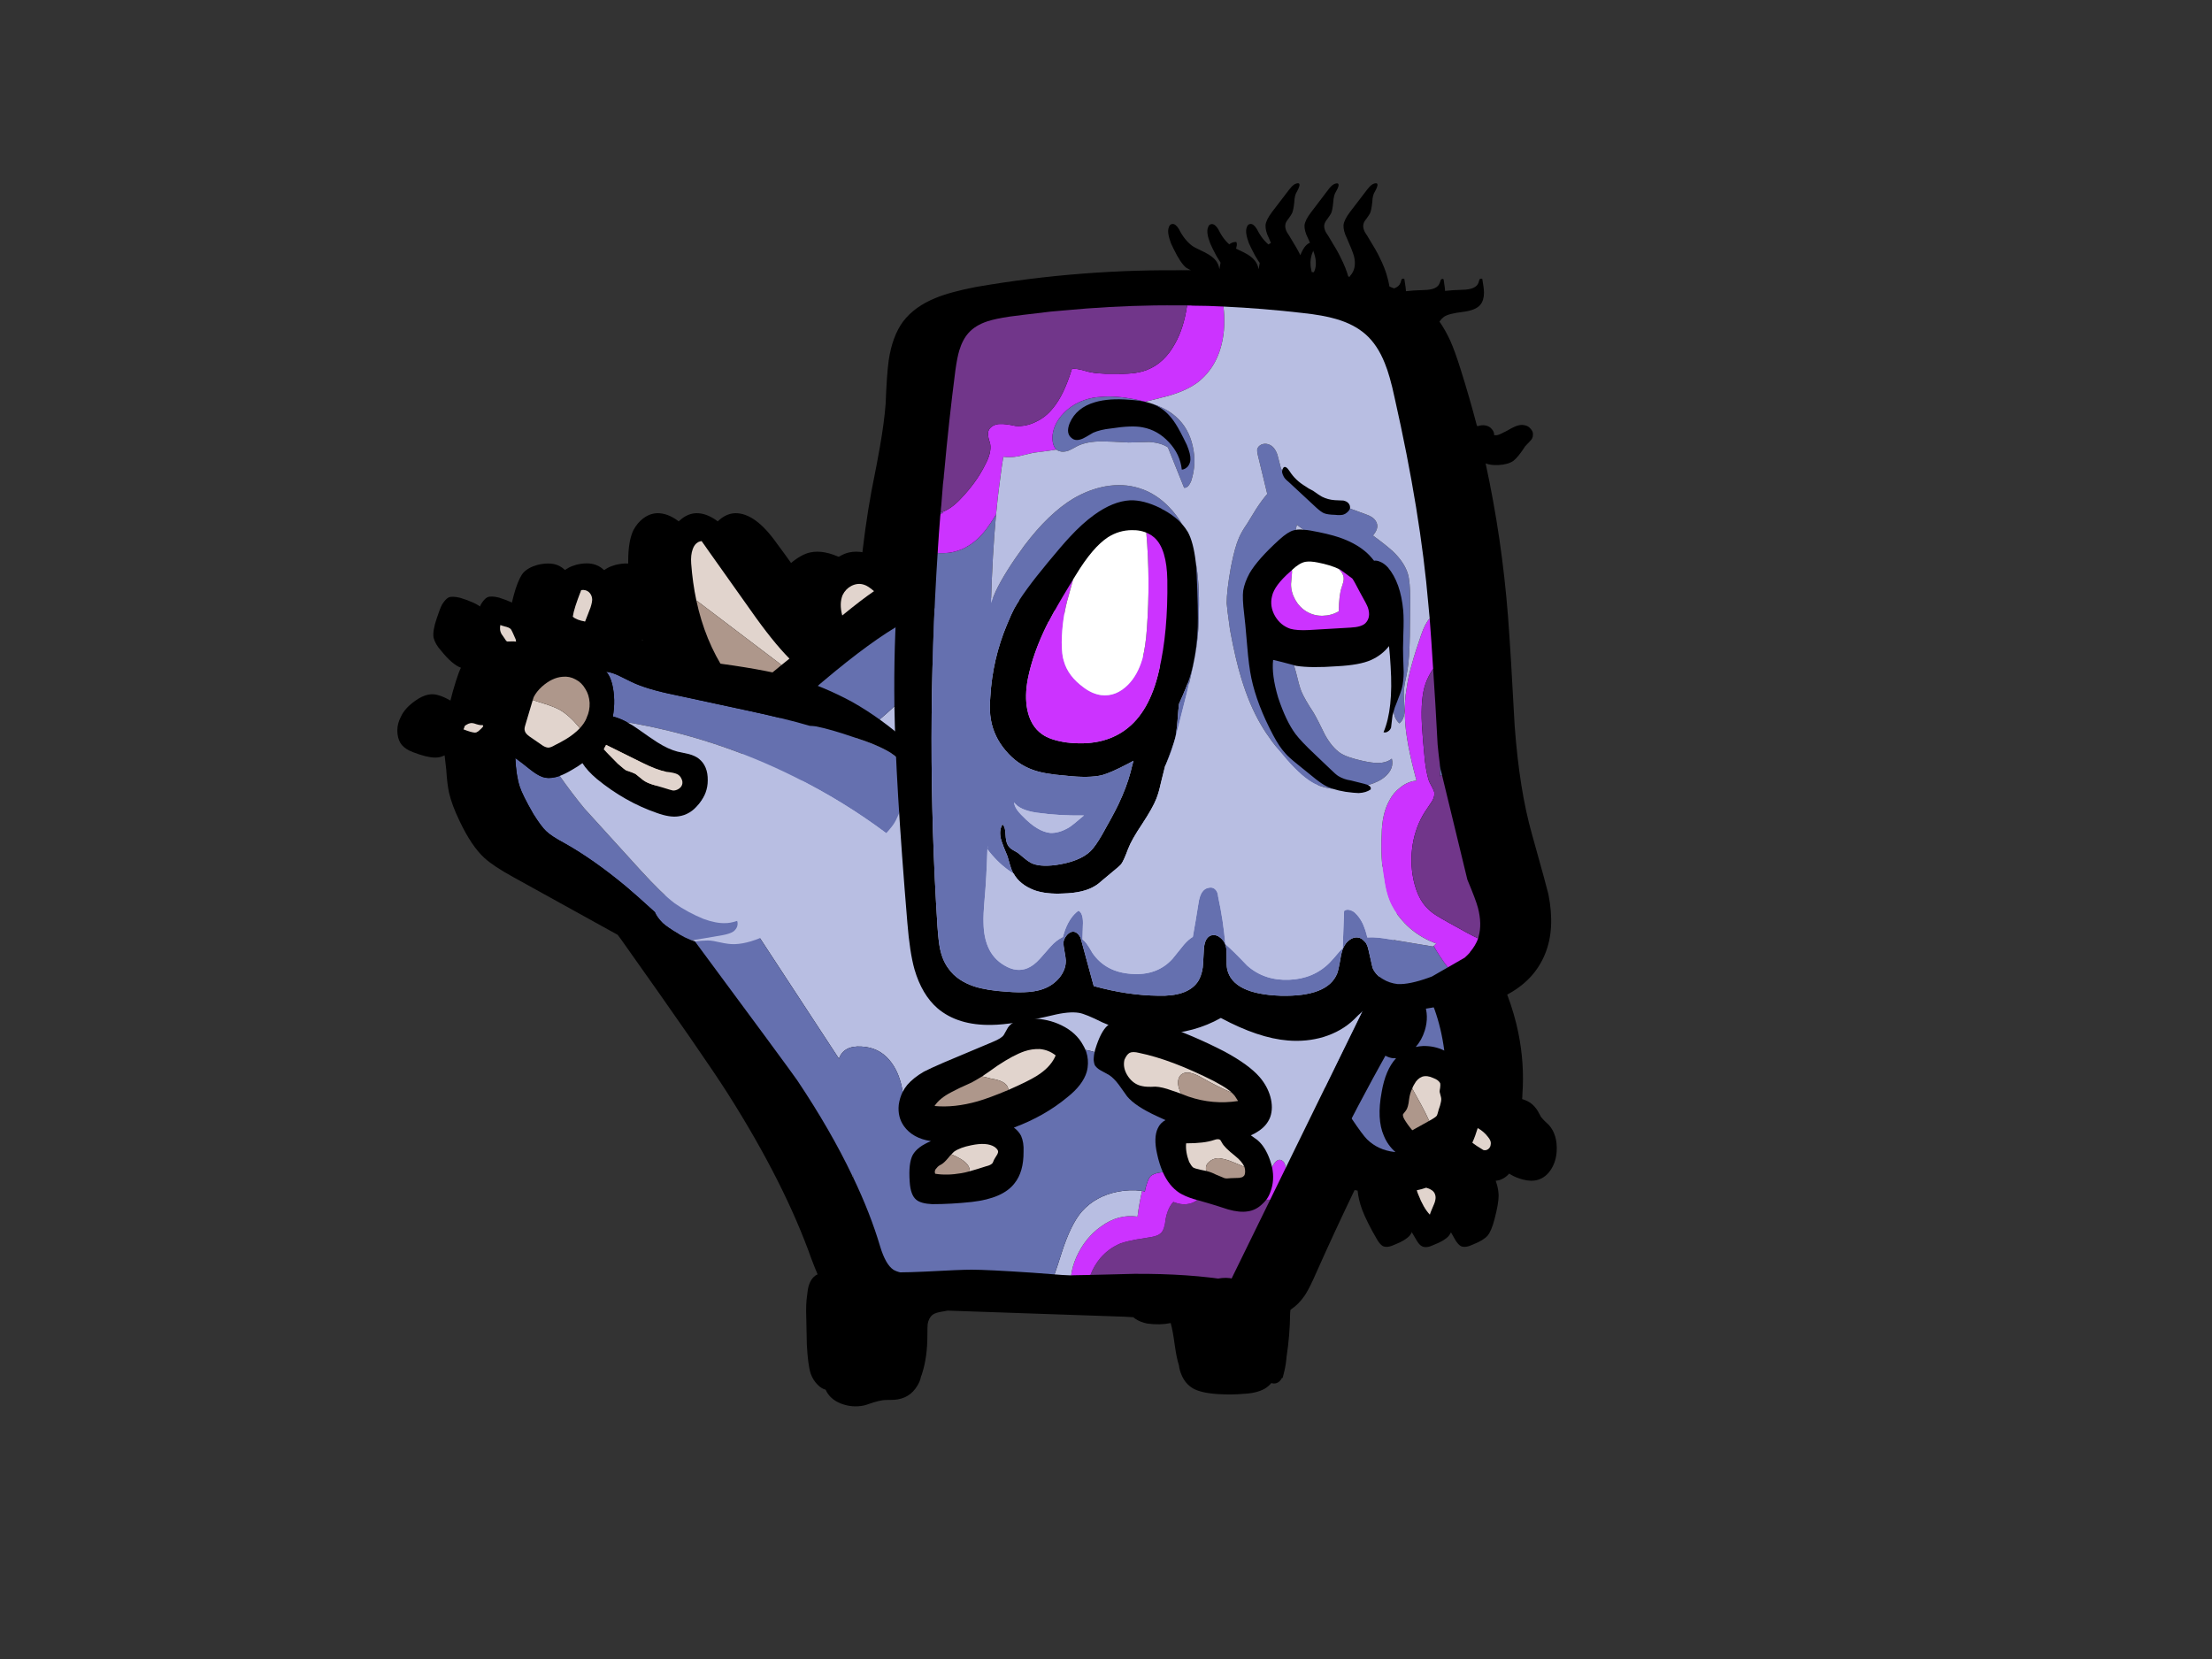 
<svg xmlns="http://www.w3.org/2000/svg" version="1.1" xmlns:xlink="http://www.w3.org/1999/xlink" preserveAspectRatio="none" x="0px" y="0px" width="400px" height="300px" viewBox="0 0 400 300">
<rect x="0" y="0" width="400" height="300" fill="#333333" stroke="none"/>
<defs>
<g id="Symbol_76_44_Layer2_0_FILL">
<path fill="#000000" stroke="none" d="
M 100.3 -4.4
Q 100.5 -4.3 101.15 -3.95 81.5 -4.3 62.2 -0.95 57.55 -0.05 54.9 1.05 51.1 2.6 49.05 5.3 47.1 7.95 46.45 12.35 46.1 14.95 45.9 20.2 45.65 23.5 44.85 28.05 44.4 30.65 43.35 35.9 42.091 42.736 41.35 50.3 40.274 49.165 38.05 48.15 34.75 46.5 32.25 47.05 30.66 47.398 28.8 48.95 27.657 47.338 26.25 45.45 22.35 39.9 18.7 39.95 17.35 40 16.15 40.9 15.1 41.7 14.4 43 13.632 44.575 13.45 47.25 12.847 46.386 12.15 45.45 8.25 39.9 4.6 39.95 3.25 40 2.05 40.9 1 41.7 0.3 43 -0.65 44.95 -0.65 48.6 -0.648 48.832 -0.65 49.05 -1.682 48.991 -2.95 49.3 -4.6 49.75 -5.5 50.7 -6.2 51.5 -6.9 53.6 -7.7 56.2 -7.8 57.55 -8.05 59.9 -7.1 61.25 -7.45 61.3 -7.75 61.4 -8.95 61.65 -10.4 62.35 -10.449 61.41 -11.05 60.15
L -10.15 58
Q -9.45 56.2 -9.55 55.1 -9.65 53.85 -10.2 53 -11.6 50 -13.55 49.3 -15 48.8 -17.05 49.3 -18.7 49.75 -19.6 50.7 -20.3 51.5 -21 53.6 -21.8 56.2 -21.9 57.55 -22.085 59.292 -21.6 60.45 -21.711 60.957 -21.75 61.35 -21.804 61.385 -21.85 61.4 -23.05 61.65 -24.5 62.35 -24.55 61.4 -25.15 60.15 -26 58.1 -27.15 57.05 -28.25 56.1 -31.05 55.25 -32.5 54.9 -33.15 55.2 -33.7 55.5 -34.3 56.45 -34.7 57.2 -35.25 58.9 -36.05 61.2 -35.85 62.45 -35.55 63.65 -34.5 64.8 -32.5 67.3 -30.9 67.9 -31.3 68.7 -31.8 70.3 -32.4 72.2 -32.8 73.85 -32.9 73.75 -32.95 73.75 -35 72.6 -36.3 72.7 -37.35 72.75 -38.6 73.5 -41 75 -41.8 76.85 -42.4 78 -42.4 79.25 -42.4 80.55 -41.85 81.5 -41.35 82.3 -40.3 82.85 -39.7 83.15 -38.35 83.6 -36.2 84.3 -34.95 84.1 -34.5 84.05 -33.85 83.75 -33.7 84.95 -33.55 86.35 -33.4 88.85 -33.05 90.5 -32.55 92.7 -31.15 95.6 -29 100.15 -26.65 102.3 -25 103.8 -21.45 105.75
L -2.55 116.2
Q -2.196 116.679 -1.85 117.15 13.1 138.2 17.45 145.05 27.65 161.15 32.5 174.85 33.15 176.55 33.6 177.6 33.35 177.7 33.15 177.85 32.05 178.7 31.8 180.6 31.75 180.95 31.7 181.4 31.45 183 31.55 185.5
L 31.65 190.3
Q 31.85 194 32.35 195.55 32.8 196.8 33.7 197.65 34.357 198.274 35.05 198.45 35.804 200.161 37.8 200.95 39.85 201.75 42 201.3 42.25 201.25 43.7 200.75 44.7 200.45 45.4 200.35 45.75 200.3 46.75 200.3 47.6 200.3 48.1 200.2 50.75 199.75 52 197.05 52.203 196.573 52.3 196.05 52.423 195.804 52.5 195.5 53.45 192.55 53.45 188.65 53.45 187.05 53.5 186.6 53.7 185.45 54.4 184.9 54.9 184.5 56.3 184.3 56.693 184.234 57.1 184.15
L 89.05 185.25
Q 89.912 185.294 90.7 185.35 90.8 185.45 91 185.6 91.95 186.25 93.25 186.5 95.55 186.8 97.45 186.4 97.85 187.85 98.2 190.5 98.501 192.673 98.95 194.1 99.041 194.929 99.4 195.75 100.05 197.35 101.45 198.2 102.9 199.05 106.05 199.25 108.5 199.4 110.6 199.2 112.95 199.1 114.4 198.3 115.131 197.879 115.65 197.25 116.147 197.42 116.6 197.25 117.2 197.05 117.55 196.35
L 117.7 196.3
Q 117.85 195.7 118 195.1 118.3 193.85 118.4 192.5 119 188.65 119.05 184.6 119.1 184.3 119.1 184.05 119.15 183.95 119.25 183.9 120.6 183 121.7 181.4 121.8 181.2 121.95 181 122.7 179.75 123.75 177.35 127.134 169.745 130.7 162.35 130.98 162.421 131.25 162.45 131.4 164.05 132.05 165.85 132.9 168.1 134.8 171.35 135.35 172.25 135.85 172.5 136.65 172.85 138 172.2 139.9 171.45 140.65 170.6 141.35 169.75 141.9 167.65 142.65 164.8 142.65 163.35 142.633 162.672 142.5 162 144.047 162.309 145.35 162.45 145.5 164.05 146.15 165.85 147 168.1 148.9 171.35 149.45 172.25 149.95 172.5 150.75 172.85 152.1 172.2 154 171.45 154.75 170.6 155.45 169.75 156 167.65 156.75 164.8 156.75 163.35 156.7 161.3 155.55 159.25 155.45 159.15 155.45 159 156.1 158.25 156.75 157.5 157.05 157.85 157.3 158.15 158.65 159.8 161.15 160.45 162.65 160.85 163.85 160.5 165.35 160.05 166.3 158.5 167.15 157.1 167.25 155.3 167.4 152.35 165.85 150.6 164.8 149.65 164.4 149.1 163.8 147.9 163.4 147.45 162.55 146.35 161 145.9 161.05 145.5 161.05 145 161.45 139.5 160.3 133.85 159.627 130.548 158.3 127 163.22 124.392 165.15 119.65 167 115.15 165.75 108.85 165.6 108.1 162.75 97.9 160.5 89.95 159.65 78.4 158.95 65.25 158.45 58.65 157.35 44.55 154.4 30.95 155.3 31.3 156.7 31.25 158.45 31.15 159.4 30.5 160.3 29.8 161.55 27.85 161.85 27.55 162.45 26.9 162.95 26.4 162.95 25.85 163.05 25.25 162.55 24.7 162.1 24.15 161.45 24.05 160.5 23.8 159.05 24.6 158.2 25.1 157.75 25.3 157.05 25.7 156.45 25.85 154.65 25.95 153.05 24.4 152.9 24.2 152.8 24.05 151.45 18.9 149.85 13.85 148.85 10.65 148 8.75 147.1 6.8 146.05 5.3 146.45 4.75 146.85 4.45 147.7 3.85 150.3 3.55 152.65 3.25 153.45 2.25 154.1 1.45 154.1 0.1 154.1 -0.7 153.8 -2.4 153.6 -2.55 153.3 -2.35
L 153.1 -1.7
Q 152.65 -0.5 150.25 -0.45 146.35 -0.35 144.45 0.25 143 0.7 141.95 1.4 141.038 0.792 140 0.25 140 0.182 140 0.1 140 -0.7 139.7 -2.4 139.5 -2.55 139.2 -2.35
L 139 -1.7
Q 138.742 -1.011 137.85 -0.7 137.647 -0.777 137.45 -0.85 137.2 -0.95 137 -1.05 136.9 -1.7 136.7 -2.45 136.25 -4.3 135.15 -6.45 134.75 -7.35 133 -10.2 132.1 -11.4 132.3 -12.3 132.35 -12.7 132.85 -13.3 133.35 -14 133.5 -14.3 133.75 -14.85 133.9 -16.3 133.95 -17.6 134.4 -18.25 135.1 -19.5 134.7 -19.7 133.9 -19.8 133 -18.6
L 129.9 -14.55
Q 128.8 -13.1 128.7 -12.15 128.65 -11.1 129.3 -9.8 130.3 -7.55 130.6 -6.5 131.05 -4.6 130.2 -3.35 129.95 -3.05 129.8 -2.8 126.7 -3.4 122.95 -3.65 122.75 -4.6 122.75 -4.75 122.6 -6.1 123.2 -7.45 123.7 -8.65 123.4 -9.1 122.35 -9.1 121.65 -8.15 121.183 -7.489 120.9 -6.7 120.43 -7.708 118.9 -10.2 118 -11.4 118.2 -12.3 118.25 -12.7 118.75 -13.3 119.25 -14 119.4 -14.3 119.65 -14.85 119.8 -16.3 119.85 -17.6 120.3 -18.25 121 -19.5 120.6 -19.7 119.8 -19.8 118.9 -18.6
L 115.8 -14.55
Q 114.7 -13.1 114.6 -12.15 114.55 -11.1 115.2 -9.8 115.627 -8.84 115.9 -8.1 115.593 -8.276 115.5 -8.35 114.05 -9.4 113.05 -11.4 112.45 -12.4 111.85 -12.35 111.35 -12.3 111.2 -11.7 110.85 -10.85 111.6 -8.85
L 112.05 -7.9
Q 113.35 -5.2 114.4 -4.4 114.6 -4.3 115.25 -3.95 112.013 -4.008 108.75 -4 108.65 -4.627 108.65 -4.75 108.5 -6.1 109.1 -7.45 109.6 -8.65 109.3 -9.1 108.25 -9.1 107.55 -8.15 106.95 -7.3 106.7 -6.25 106.4 -5.2 106.25 -4.15 106.15 -5.05 105.6 -5.75 105 -6.5 103.65 -7.2 101.65 -8.15 101.4 -8.35 99.95 -9.4 98.95 -11.4 98.35 -12.4 97.75 -12.35 97.25 -12.3 97.1 -11.7 96.75 -10.85 97.5 -8.85
L 97.95 -7.9
Q 99.25 -5.2 100.3 -4.4
M 1.85 62.95
Q 1.892 62.88 1.9 62.8 1.966 62.904 2 63 1.925 62.978 1.85 62.95
M 40.3 187.85
Q 39.798 187.887 39.35 187.95 39.362 186.941 39.4 186.6 39.6 185.45 40.3 184.9 40.8 184.5 42.2 184.3 43.829 184.028 45.6 183.85 45.614 184.613 45.65 185.5
L 45.7 187.7 45.65 187.7
Q 42.95 187.55 40.3 187.85 Z"/>
</g>

<g id="Symbol_84_1_Layer0_0_FILL">
<path fill="#000000" stroke="none" d="
M 42.6 19.95
Q 42.9 22.7 41.9 23.9 42.55 26.75 42.85 29.05 43.3 32.6 43.2 39.8
L 42.8 59.7
Q 42.7 65.3 42.25 68.05 41.6 71.7 40.05 75.45 38.95 73.8 37.1 72.8 36.5 72.5 35.9 72.3 37.45 71.8 38.8 70.55 40.8 68.7 41.2 66.15 41.4 64.6 41 62.2 40.5 59 40.45 58.25 40.4 57.5 40.4 55.65 40.45 54 40.3 53.05 39.95 49.85 37.9 48.65 36.4 47.75 34.45 48.35 32.6 48.95 31.55 50.45 29.8 53.05 30.25 57.5 30.35 58.3 30.85 61.1 31.2 63.3 31.3 64.7 29.85 64.95 29.4 66.7 29.15 67.95 29.75 69.6 30.3 71.25 31.3 72 31.55 72.15 31.8 72.3 29.1 73.15 26.5 76.3 23.25 80.1 22.9 83.35 22.65 85.2 23.25 86.95 23.15 86.85 23.05 86.8 20.7 85.05 19.95 82.4 19.65 81.3 19.4 77.65 19.05 73.3 17.3 68.15 16.55 65.85 15 62.1 14.5 61.8 14.05 61.35 13.45 60.7 12.6 58.9 11.65 56.9 10.2 54.7 9.8 54.95 9.5 55.45 9.05 56.25 9.15 57.2 9.3 57.95 9.75 58.9 10 59.45 10.55 60.5 12.1 63.6 12.2 69.75
L 12.6 80.2
Q 12.7 84.95 14 87.3 14.55 88.25 16.7 90.4 18.4 92.05 19.95 93.1 19.3 94.6 18.95 96.45 18.5 98.85 18.6 102.65 18.6 103.7 18.95 104.15 19.45 104.85 20.95 104.95 22.95 105.25 24 104.9 25.05 104.5 26.6 102.95 28.7 100.85 29.35 99.6 30.35 97.8 30.35 95.45 30.35 95.3 30.4 95.15 31.35 94.85 32.3 94.5 32.35 94.95 32.45 95.35 32.8 97.45 34.6 99.25 35.7 100.35 36.95 100.7 38.5 101.05 40.05 100.15 41.5 99.35 42.45 97.85 44.1 95.4 43.6 93.05 43.15 91.75 43.1 91.05 43.15 89.75 43.05 89.15 42.9 87.75 41.75 86.6 42 86.25 42.25 85.85 45.35 81.3 47.2 75.8 48.8 70.8 49.4 64.55 49.85 59.8 49.75 53.05
L 49.4 41.65
Q 49.1 34.45 48.55 30.9 47.9 26.85 46.3 22.05 45.35 19.1 43.1 13.5 42.55 12.25 41.8 11.5 40.8 10.6 39.85 11 39.65 11.1 39.5 11.25 42 14.9 42.6 19.95
M 34.25 61.7
Q 34.85 58.95 34.95 55.75 34.95 54.9 35.4 54.85 35.7 57.65 36 59 36.15 59.95 36.5 61.85 36.7 63.05 36.7 64.6 36.7 66.35 35.9 67.1 35.1 67.75 34.2 67.3 33.6 66.2 33.75 64.55 33.8 63.8 34.25 61.7
M 35.85 78.75
Q 36.55 79.6 36.45 80.25 36.35 80.5 36.05 80.9 35.7 81.3 35.6 81.5 35.5 81.8 35.35 82.4 35.25 82.85 34.75 83.35 34.5 83.65 33.9 84.15 33.15 84.9 33.05 84.95 32.75 85.1 32.05 85.1
L 31.35 85.1 27.85 85.05
Q 27.6 83.65 27.6 82.6 27.6 81.95 27.85 81.7
L 28.6 81.4
Q 29.25 81.15 30.15 79.9 30.8 79.05 31.6 78.5 31.95 78.2 32.35 78 33.3 77.4 34.25 77.55 35.15 77.75 35.85 78.75
M 23 95.6
Q 23.05 95.2 23.15 94.85 23.95 95.15 24.85 95.3 25 95.5 25.2 95.7 25.6 96.25 25.65 96.7 25.75 97.65 24.7 98.5 23.15 99.65 23 99.85 22.6 98.25 23 95.6
M 36.15 92.4
Q 37.25 91.6 38.3 90.6 38.95 91.7 39.1 92.85 39.3 93.85 38.85 94.35 38.6 94.75 38.05 94.85 37.55 94.9 37.2 94.55 36.4 93.1 36.15 92.45
L 36.15 92.4 Z"/>

<path fill="#E1D4CD" stroke="none" d="
M 38.3 90.6
Q 37.25 91.6 36.15 92.4
L 36.15 92.45
Q 36.4 93.1 37.2 94.55 37.55 94.9 38.05 94.85 38.6 94.75 38.85 94.35 39.3 93.85 39.1 92.85 38.95 91.7 38.3 90.6
M 23.15 94.85
Q 23.05 95.2 23 95.6 22.6 98.25 23 99.85 23.15 99.65 24.7 98.5 25.75 97.65 25.65 96.7 25.6 96.25 25.2 95.7 25 95.5 24.85 95.3 23.95 95.15 23.15 94.85
M 36.45 80.25
Q 36.55 79.6 35.85 78.75 35.15 77.75 34.25 77.55 33.3 77.4 32.35 78 31.95 78.2 31.6 78.5
L 31.55 81.65
Q 31.5 83.65 31.35 85.1
L 32.05 85.1
Q 32.75 85.1 33.05 84.95 33.15 84.9 33.9 84.15 34.5 83.65 34.75 83.35 35.25 82.85 35.35 82.4 35.5 81.8 35.6 81.5 35.7 81.3 36.05 80.9 36.35 80.5 36.45 80.25
M 34.95 55.75
Q 34.85 58.95 34.25 61.7 33.8 63.8 33.75 64.55 33.6 66.2 34.2 67.3 35.1 67.75 35.9 67.1 36.7 66.35 36.7 64.6 36.7 63.05 36.5 61.85 36.15 59.95 36 59 35.7 57.65 35.4 54.85 34.95 54.9 34.95 55.75 Z"/>

<path fill="#AE978B" stroke="none" d="
M 31.35 85.1
Q 31.5 83.65 31.55 81.65
L 31.6 78.5
Q 30.8 79.05 30.15 79.9 29.25 81.15 28.6 81.4
L 27.85 81.7
Q 27.6 81.95 27.6 82.6 27.6 83.65 27.85 85.05
L 31.35 85.1 Z"/>

<path fill="#6570AF" stroke="none" d="
M 41.9 23.9
Q 42.9 22.7 42.6 19.95 42 14.9 39.5 11.25 38.25 9.5 36.6 8.05 33.8 5.55 31.1 5.75 28.8 5.9 25.6 8.6 20.9 12.55 18.95 15.25 18.3 16.15 17.35 17.75 16.25 19.6 15.8 20.3 13.45 23.3 12.35 24.8 9.95 28.15 6.4 36 5.2 39 5.1 40.1 5.05 41.6 5.75 43.75 6.9 47.15 6.95 47.3 7.05 47.65 7.3 49.1 7.5 50.2 7.75 50.85 7.85 51.05 9.55 53.75 9.9 54.25 10.2 54.7 11.65 56.9 12.6 58.9 13.45 60.7 14.05 61.35 14.5 61.8 15 62.1 16.55 65.85 17.3 68.15 19.05 73.3 19.4 77.65 19.65 81.3 19.95 82.4 20.7 85.05 23.05 86.8 23.15 86.85 23.25 86.95 22.65 85.2 22.9 83.35 23.25 80.1 26.5 76.3 29.1 73.15 31.8 72.3 31.55 72.15 31.3 72 30.3 71.25 29.75 69.6 29.15 67.95 29.4 66.7 29.85 64.95 31.3 64.7 31.2 63.3 30.85 61.1 30.35 58.3 30.25 57.5 29.8 53.05 31.55 50.45 32.6 48.95 34.45 48.35 36.4 47.75 37.9 48.65 39.95 49.85 40.3 53.05 40.45 54 40.4 55.65 40.4 57.5 40.45 58.25 40.5 59 41 62.2 41.4 64.6 41.2 66.15 40.8 68.7 38.8 70.55 37.45 71.8 35.9 72.3 36.5 72.5 37.1 72.8 38.95 73.8 40.05 75.45 41.6 71.7 42.25 68.05 42.7 65.3 42.8 59.7
L 43.2 39.8
Q 43.3 32.6 42.85 29.05 42.55 26.75 41.9 23.9 Z"/>
</g>

<g id="Symbol_85_0_Layer1_0_FILL">
<path fill="#000000" stroke="none" d="
M 115.55 22.5
Q 109.25 18.05 104.6 15.4 98.45 11.85 92.8 9.95 86.35 7.7 80.05 7.4 73.2 7.1 67.3 9.1 65.25 9.8 63.05 10.95 62.9 10.7 62.7 10.45 61.75 9.25 59.55 8.2 56.4 6.55 53.85 7.1 52.25 7.45 50.2 9.05 48.65 10.1 47.8 11.35 46.05 14.2 48.25 19.95 48.4 20.35 48.55 20.65
L 44.15 24
Q 43 22.15 41.8 19.75 39.9 15.85 38.9 13.9 37.2 10.6 33.95 5.5 30.6 -0.05 26.95 0 25.6 0.05 24.3 0.95 23.15 1.75 22.35 3.05 21.2 5 20.8 8.65 19.6 21.5 26.95 36.1 27.15 36.5 27.35 36.85 25 38.7 23.4 40.1 22.7 40.7 22.05 41.35 19.25 38.55 17.8 37.3 14.6 34.4 11.75 32.55 9.1 30.85 7.2 30.5 4.4 29.9 2.45 31.35 0.1 33.15 0 37.95 0 45.45 3.8 49.6 4.35 50.2 5.75 51.4 7.05 52.55 7.65 53.25 8.15 53.85 9.05 55.05 9.65 55.75 10.15 56.2 7.2 62.35 8.35 68.05 9 71.55 12.55 77.2 25.3 98.25 28.95 105.1 37.5 121.2 40.95 134.9 41.75 137.75 42.15 138.75 42.824 140.414 43.85 141.45 44.109 141.722 44.4 141.95 45.7 143.05 47.8 143.45 49.05 143.7 51.65 143.8
L 103.35 145.5
Q 106.5 145.6 108.2 145.4 110.85 145.1 112.65 143.95 114.077 143.058 115.35 141.45 115.499 141.255 115.65 141.05 116.55 139.8 117.85 137.4 129.3 116.5 141.9 97.45 147.55 89 149.7 84.25 153.3 76.5 152.85 69.8 152.45 64.25 149.05 57.4 143.95 47.35 134.55 38 127 30.55 115.55 22.5
M 92.45 18.55
Q 96.9 20.55 103.75 24.85 117 33.25 125.15 40.3 136.1 49.65 142.3 59.9 146.15 66.1 146.2 70.95 146.3 74.4 144.65 78.35 143.65 80.75 141.05 85.15
L 121.35 118.4 117.95 124.15 109.3 138.75
Q 102.05 137.5 92 137.55 87.6 137.65 84.05 137.75
L 81.3 137.8
Q 80.9 137.8 80.55 137.85 78.85 137.85 77.45 137.9 75.85 137.95 74.6 137.95 63.4 138.25 51.7 137.55 49.5 137.45 48.5 136.8 47.2 135.85 46.55 132.6 45.4 126.65 43 120.25 42.95 120.05 42.85 119.85 39.75 111.55 34.65 102.55 33.45 100.5 17 74.7 15.5 72.35 14.85 71 13.9 68.85 13.85 66.95 13.8 63.6 17.05 58.8 22.3 51.25 30.75 43.55 36.15 38.6 46.7 30.45 56.35 22.95 62.5 19.75 71.85 14.9 80.2 15.35 80.3 15.35 80.4 15.35 86.05 15.7 92.45 18.55
M 56 12.95
Q 56.65 13.15 57.65 14.1 55.15 15.7 51.45 18.5 51.1 16.35 51.9 14.8 52.55 13.7 53.65 13.15 54.9 12.55 56 12.95
M 25.65 6.5
Q 26.25 5.2 27.4 5.05
L 34.95 17.5
Q 38.35 23.2 41.1 26.3
L 39.55 27.45 34.6 31.2
Q 33.3 32.2 32.1 33.15 32 33 31.95 32.9 31.9 32.9 30.55 30.75 30.05 30 29.6 29.25 29.5 29.1 29.45 28.95 29.4 28.85 29.3 28.7 26.15 23.05 25.35 15.8 25 12.6 25.1 9.1 25.15 7.55 25.65 6.5
M 7.95 46.1
Q 7.55 45.6 7.25 45.1 6.65 44.1 6.2 43.2
L 6.2 43.15 5.55 40.95
Q 5.5 40.7 5.45 40.5 5.3 39.3 5.55 38.15 5.75 37.35 6.1 37 7 36.25 8.8 37.6
L 14.35 41.8
Q 16.65 43.55 18.2 44.35 18.45 44.5 18.7 44.6 17.85 45.5 17.05 46.35 15.2 48.4 13.7 50.45 13.25 51.1 12.8 51.7 12 50.75 10.7 49.35 8.85 47.35 7.95 46.1
M 87.45 97.45
Q 87.428 97.354 87.4 97.25 87.253 96.706 87 96.2 86 93.9 83.45 92.6 81.1 91.4 78.25 91.4 75 91.4 73.75 93
L 72.85 94.35
Q 72.4 94.95 70.75 95.6
L 61.45 99.35
Q 58.8 100.45 57.7 101 55.7 102.1 54.45 103.4 53.9 104 53.5 104.65 52.85 105.75 52.55 107 52.1 109.2 53.1 110.85 54.45 113.05 57.7 113.55 55.15 114.55 54.15 116.05 53.2 117.55 53.1 120.9 53 123.3 53.95 124.15 54.7 124.85 56.75 124.95 60.2 124.95 63.95 124.55 69.7 123.9 72.05 121.15 73.9 119.1 74.25 115.45 74.5 113.8 74.1 112.6 73.75 111.75 72.95 111.1 78.7 109.05 83.2 105.6 86.2 103.4 87.15 101.05 87.3 100.65 87.4 100.25 87.75 98.8 87.45 97.45
M 76.3 97.3
Q 77.7 96.85 79.1 96.9 80.7 97.05 81.85 98.05 80.9 99.9 78.7 101.35 77.35 102.25 74.5 103.5 73.55 103.9 72.65 104.3 69.05 105.75 66.9 106.35 62.55 107.55 59 107.2 60.05 105.8 62.3 104.7 63.55 104.05 66.15 102.95 66.75 102.65 68.15 101.85 69.35 101.1 71.15 99.9 74.2 98 76.3 97.3
M 69.05 116.5
Q 68.8 116.8 68.45 117.5 68.1 117.9 67.2 118.1 65.45 118.65 64.15 119 63.25 119.25 62.6 119.35 59.95 119.8 57.85 119.45 57.7 118.85 58.25 118.4 58.4 118.2 58.7 118 59.2 117.75 59.25 117.7 59.75 117.4 60.5 116.6 60.85 116.2 61.15 115.95 61.5 115.6 61.7 115.45 62.85 114.7 64.9 114.3 67.8 113.7 69.1 114.6 69.6 115 69.65 115.35 69.65 115.65 69.45 115.95 69.3 116.15 69.05 116.5
M 89.1 97
Q 89.014 97.23 88.95 97.45 88.771 97.987 88.7 98.45 88.6 98.85 88.65 99.25 88.65 99.6 88.8 99.95
L 88.85 99.95 88.85 100 88.9 100.05
Q 89.2 100.5 89.95 100.9 91 101.5 91.15 101.6 91.95 102.15 92.75 103.4 93.15 104.05 94 105.45 95.3 107.25 99.05 109.05 99.75 109.4 100.5 109.75 99.5 110.25 98.95 111.25 98 112.9 98.35 115.8 98.55 117.65 99.05 119.15 99.9 121.65 101.65 122.9 102.55 123.5 104.05 124 104.35 124.1 104.75 124.2 105.5 124.4 106.6 124.75 107.8 125.1 110.15 125.9 112.2 126.5 113.7 126.25 115.1 126.05 116.3 125.05 116.8 124.65 117.25 124.15 117.8 123.5 118.15 122.7 119.15 120.65 118.9 118.25 118.8 117.6 118.65 116.95 118.05 114.55 116.75 113.35 116.1 112.85 115.65 112.5 116.4 112.2 117.1 111.75 118.75 110.75 119.5 109.2 120.25 107.55 119.9 105.5 119.55 103.6 118.35 102 116.65 99.75 112.45 97.35 106.95 94.35 101.2 92.35 98.3 91.4 96.3 91.3 93.55 91.25 91.8 92.65 90.45 93.7 89.1 97
M 94.2 98.85
Q 94.7 97.9 95.25 97.6 95.85 97.3 97 97.6 102.7 98.8 110 102.7 111.6 103.6 112.35 104.2 112.7 104.45 113 104.8 113.3 105.1 113.5 105.4
L 113.85 106.05 113.9 106.1 113.9 106.15
Q 113.9 106.2 113.95 106.25
L 113.95 106.3
Q 109.35 107 105.1 105.5 104.4 105.2 103.85 105 102.85 104.6 102.2 104.4 100.5 103.75 99.3 103.7 97.7 103.8 96.9 103.6 95.4 103.3 94.55 101.85 93.7 100.35 94.2 98.85
M 110.05 113.35
L 110.3 113.85
Q 110.6 114.65 112.45 116.25 113.6 117.25 113.9 118.2 114 118.65 113.95 119.05 113.85 119.8 113.5 119.95 113.4 120.1 112.75 120.2
L 111.25 120.25
Q 110.45 120.35 110.1 120.25 110.05 120.25 108.6 119.6 107.9 119.2 106.95 118.95 106.5 118.85 106 118.75 104.85 118.5 104.6 118.3 104.3 118 104 117.3 103.5 115.5 103.8 113.95 107.1 113.95 108.9 113.35 109.75 113.05 110.05 113.35 Z"/>

<path fill="#E1D4CD" stroke="none" d="
M 5.55 38.15
Q 5.3 39.3 5.45 40.5
L 16.85 46.25
Q 16.95 46.3 17.05 46.35 17.85 45.5 18.7 44.6 18.45 44.5 18.2 44.35 16.65 43.55 14.35 41.8
L 8.8 37.6
Q 7 36.25 6.1 37 5.75 37.35 5.55 38.15
M 27.4 5.05
Q 26.25 5.2 25.65 6.5 25.15 7.55 25.1 9.1 25 12.6 25.35 15.8 25.4 15.8 25.45 15.85
L 39.55 27.45 41.1 26.3
Q 38.35 23.2 34.95 17.5
L 27.4 5.05
M 57.65 14.1
Q 56.65 13.15 56 12.95 54.9 12.55 53.65 13.15 52.55 13.7 51.9 14.8 51.1 16.35 51.45 18.5 55.15 15.7 57.65 14.1
M 68.45 117.5
Q 68.8 116.8 69.05 116.5 69.3 116.15 69.45 115.95 69.65 115.65 69.65 115.35 69.6 115 69.1 114.6 67.8 113.7 64.9 114.3 62.85 114.7 61.7 115.45 61.5 115.6 61.15 115.95 61.9 116.25 62.7 116.75 64.05 117.6 64.15 118.55 64.2 118.8 64.15 119 65.45 118.65 67.2 118.1 68.1 117.9 68.45 117.5
M 79.1 96.9
Q 77.7 96.85 76.3 97.3 74.2 98 71.15 99.9 69.35 101.1 68.15 101.85 68.9 102 69.75 102.25 71.05 102.45 71.75 102.85 72.7 103.4 72.65 104.3 73.55 103.9 74.5 103.5 77.35 102.25 78.7 101.35 80.9 99.9 81.85 98.05 80.7 97.05 79.1 96.9
M 107.6 117.3
Q 108.25 116.75 109.15 116.65 110.3 116.6 112.3 117.5
L 113.9 118.2
Q 113.6 117.25 112.45 116.25 110.6 114.65 110.3 113.85
L 110.05 113.35
Q 109.75 113.05 108.9 113.35 107.1 113.95 103.8 113.95 103.5 115.5 104 117.3 104.3 118 104.6 118.3 104.85 118.5 106 118.75 106.5 118.85 106.95 118.95 106.9 118.8 106.9 118.65 106.9 117.85 107.6 117.3
M 95.25 97.6
Q 94.7 97.9 94.2 98.85 93.7 100.35 94.55 101.85 95.4 103.3 96.9 103.6 97.7 103.8 99.3 103.7 100.5 103.75 102.2 104.4 102.85 104.6 103.85 105 103.45 104.1 103.45 103.2 103.5 102 104.3 101.45 105.55 100.6 108.05 102.2 110.45 103.65 113 104.8 112.7 104.45 112.35 104.2 111.6 103.6 110 102.7 102.7 98.8 97 97.6 95.85 97.3 95.25 97.6 Z"/>

<path fill="#AE978B" stroke="none" d="
M 7.25 45.1
Q 7.55 45.6 7.95 46.1 8.85 47.35 10.7 49.35 12 50.75 12.8 51.7 13.25 51.1 13.7 50.45 15.2 48.4 17.05 46.35 16.95 46.3 16.85 46.25
L 5.45 40.5
Q 5.5 40.7 5.55 40.95
L 6.2 43.15 6.2 43.2
Q 6.65 44.1 7.25 45.1
M 25.45 15.85
Q 25.4 15.8 25.35 15.8 26.15 23.05 29.3 28.7 29.4 28.85 29.45 28.95 29.5 29.1 29.6 29.25 30.05 30 30.55 30.75 31.9 32.9 31.95 32.9 32 33 32.1 33.15 33.3 32.2 34.6 31.2
L 39.55 27.45 25.45 15.85
M 62.7 116.75
Q 61.9 116.25 61.15 115.95 60.85 116.2 60.5 116.6 59.75 117.4 59.25 117.7 59.2 117.75 58.7 118 58.4 118.2 58.25 118.4 57.7 118.85 57.85 119.45 59.95 119.8 62.6 119.35 63.25 119.25 64.15 119 64.2 118.8 64.15 118.55 64.05 117.6 62.7 116.75
M 72.65 104.3
Q 72.7 103.4 71.75 102.85 71.05 102.45 69.75 102.25 68.9 102 68.15 101.85 66.75 102.65 66.15 102.95 63.55 104.05 62.3 104.7 60.05 105.8 59 107.2 62.55 107.55 66.9 106.35 69.05 105.75 72.65 104.3
M 109.15 116.65
Q 108.25 116.75 107.6 117.3 106.9 117.85 106.9 118.65 106.9 118.8 106.95 118.95 107.9 119.2 108.6 119.6 110.05 120.25 110.1 120.25 110.45 120.35 111.25 120.25
L 112.75 120.2
Q 113.4 120.1 113.5 119.95 113.85 119.8 113.95 119.05 114 118.65 113.9 118.2
L 112.3 117.5
Q 110.3 116.6 109.15 116.65
M 113.95 106.3
L 113.95 106.25
Q 113.9 106.2 113.9 106.15
L 113.9 106.1 113.85 106.05 113.5 105.4
Q 113.3 105.1 113 104.8 110.45 103.65 108.05 102.2 105.55 100.6 104.3 101.45 103.5 102 103.45 103.2 103.45 104.1 103.85 105 104.4 105.2 105.1 105.5 109.35 107 113.95 106.3 Z"/>

<path fill="#71368A" stroke="none" d="
M 100.4 124.55
Q 99.3 125.6 98.7 127.6 98.3 129.55 97.6 130.15 97 130.7 95.75 130.9 93.9 131.2 92.95 131.35 91.3 131.65 90.2 132 87.95 132.85 86.15 134.7 84.85 136.1 84.05 137.75 87.6 137.65 92 137.55 102.05 137.5 109.3 138.75
L 117.95 124.15 117.9 124.15
Q 117.55 124.15 117.25 124.15 116.8 124.65 116.3 125.05 115.1 126.05 113.7 126.25 112.2 126.5 110.15 125.9 107.8 125.1 106.6 124.75 105.5 124.4 104.75 124.2 103.85 124.85 102.8 124.95 101.75 125.1 100.4 124.55 Z"/>

<path fill="#CC33FF" stroke="none" d="
M 99.05 119.15
Q 98.45 119.25 98.1 119.3 97.3 119.5 96.8 119.85 96.3 120.3 95.8 121.6 95.55 122.15 95.45 122.65 95.2 122.6 94.95 122.55 94.1 125.15 93.65 127.2 90.2 126.7 86.85 129 83.8 131 81.85 134.5 80.9 136.25 80.55 137.85 80.9 137.8 81.3 137.8
L 84.05 137.75
Q 84.85 136.1 86.15 134.7 87.95 132.85 90.2 132 91.3 131.65 92.95 131.35 93.9 131.2 95.75 130.9 97 130.7 97.6 130.15 98.3 129.55 98.7 127.6 99.3 125.6 100.4 124.55 101.75 125.1 102.8 124.95 103.85 124.85 104.75 124.2 104.35 124.1 104.05 124 102.55 123.5 101.65 122.9 99.9 121.65 99.05 119.15
M 119.15 117.85
Q 119 118.05 118.9 118.25 119.15 120.65 118.15 122.7 117.8 123.5 117.25 124.15 117.55 124.15 117.9 124.15
L 117.95 124.15 121.35 118.4
Q 121.35 117.15 120.55 116.95 119.9 116.8 119.15 117.85 Z"/>

<path fill="#B8BEE2" stroke="none" d="
M 79.25 133.75
Q 78.25 136.15 77.45 137.9 78.85 137.85 80.55 137.85 80.9 136.25 81.85 134.5 83.8 131 86.85 129 90.2 126.7 93.65 127.2 94.1 125.15 94.95 122.55 92.8 122.25 90.5 122.7 86.45 123.5 83.7 126.25 81.45 128.55 79.25 133.75
M 43 119.8
Q 42.95 119.8 42.85 119.85 42.95 120.05 43 120.25
L 43 119.8
M 103.75 24.85
Q 96.9 20.55 92.45 18.55 86.05 15.7 80.4 15.35 77.1 17.6 74.5 19.85 71.75 22.2 67 27.2 62.1 32.35 59.6 34.55 56.3 37.5 49.95 41.9 42.8 46.9 40.15 49.05 33.3 54.6 28.1 61.45 25.75 64.6 25.75 66.7 25.8 68.35 27.25 70.85
L 42.6 98.65
Q 43.7 96.25 46.9 96.45 50 96.6 51.7 98.9 53.15 100.85 53.45 103.9 53.5 104.25 53.5 104.65 53.9 104 54.45 103.4 55.7 102.1 57.7 101 58.8 100.45 61.45 99.35
L 70.75 95.6
Q 72.4 94.95 72.85 94.35
L 73.75 93
Q 75 91.4 78.25 91.4 81.1 91.4 83.45 92.6 86 93.9 87 96.2 87.253 96.706 87.4 97.25 87.375 97.148 87.35 97.05 88.15 97.2 88.95 97.45 89.014 97.23 89.1 97 90.45 93.7 91.8 92.65 93.55 91.25 96.3 91.3 98.3 91.4 101.2 92.35 106.95 94.35 112.45 97.35 116.65 99.75 118.35 102 119.55 103.6 119.9 105.5 120.25 107.55 119.5 109.2 118.75 110.75 117.1 111.75 116.4 112.2 115.65 112.5 116.1 112.85 116.75 113.35 118.05 114.55 118.65 116.95 118.8 117.6 118.9 118.25 119 118.05 119.15 117.85 119.9 116.8 120.55 116.95 121.35 117.15 121.35 118.4
L 141.05 85.15
Q 143.65 80.75 144.65 78.35 146.3 74.4 146.2 70.95 146.15 66.1 142.3 59.9 136.1 49.65 125.15 40.3 117 33.25 103.75 24.85 Z"/>

<path fill="#6570AF" stroke="none" d="
M 88.95 97.45
Q 88.15 97.2 87.35 97.05 87.375 97.148 87.4 97.25 87.428 97.354 87.45 97.45 87.75 98.8 87.4 100.25 87.3 100.65 87.15 101.05 86.2 103.4 83.2 105.6 78.7 109.05 72.95 111.1 73.75 111.75 74.1 112.6 74.5 113.8 74.25 115.45 73.9 119.1 72.05 121.15 69.7 123.9 63.95 124.55 60.2 124.95 56.75 124.95 54.7 124.85 53.95 124.15 53 123.3 53.1 120.9 53.2 117.55 54.15 116.05 55.15 114.55 57.7 113.55 54.45 113.05 53.1 110.85 52.1 109.2 52.55 107 52.85 105.75 53.5 104.65 53.5 104.25 53.45 103.9 53.15 100.85 51.7 98.9 50 96.6 46.9 96.45 43.7 96.25 42.6 98.65
L 27.25 70.85
Q 25.8 68.35 25.75 66.7 25.75 64.6 28.1 61.45 33.3 54.6 40.15 49.05 42.8 46.9 49.95 41.9 56.3 37.5 59.6 34.55 62.1 32.35 67 27.2 71.75 22.2 74.5 19.85 77.1 17.6 80.4 15.35 80.3 15.35 80.2 15.35 71.85 14.9 62.5 19.75 56.35 22.95 46.7 30.45 36.15 38.6 30.75 43.55 22.3 51.25 17.05 58.8 13.8 63.6 13.85 66.95 13.9 68.85 14.85 71 15.5 72.35 17 74.7 33.45 100.5 34.65 102.55 39.75 111.55 42.85 119.85 42.95 119.8 43 119.8
L 43 120.25
Q 45.4 126.65 46.55 132.6 47.2 135.85 48.5 136.8 49.5 137.45 51.7 137.55 63.4 138.25 74.6 137.95 75.85 137.95 77.45 137.9 78.25 136.15 79.25 133.75 81.45 128.55 83.7 126.25 86.45 123.5 90.5 122.7 92.8 122.25 94.95 122.55 95.2 122.6 95.45 122.65 95.55 122.15 95.8 121.6 96.3 120.3 96.8 119.85 97.3 119.5 98.1 119.3 98.45 119.25 99.05 119.15 98.55 117.65 98.35 115.8 98 112.9 98.95 111.25 99.5 110.25 100.5 109.75 99.75 109.4 99.05 109.05 95.3 107.25 94 105.45 93.15 104.05 92.75 103.4 91.95 102.15 91.15 101.6 91 101.5 89.95 100.9 89.2 100.5 88.9 100.05
L 88.85 100 88.85 99.95 88.8 99.95
Q 88.65 99.6 88.65 99.25 88.6 98.85 88.7 98.45 88.771 97.987 88.95 97.45 Z"/>
</g>

<g id="Symbol_85_0_Layer0_0_FILL">
<path fill="#000000" stroke="none" d="
M 46.65 146.65
Q 46.95 145.5 47.7 144.95 48.25 144.55 49.65 144.35 60.1 142.7 76.95 143.95 90.75 145 98.05 145.4 98.15 145.5 98.35 145.65 99.2 146.3 100.5 146.55 102.75 146.85 104.7 146.45 104.95 147.9 105.05 150.55 105.15 153.8 105.8 155.4 106.2 156.4 106.95 156.95 107.8 157.6 108.65 157.3 109.25 157.1 109.7 156.4
L 109.85 156.35
Q 110.05 155.75 110.25 155.15 110.7 153.9 110.95 152.55 111.9 148.7 112.4 144.65 112.644 142.77 112.4 141.45 112.119 140.067 111.3 139.3 109.65 137.7 106.15 138.6 104.8 138.9 102.95 139.6
L 73.65 137.35
Q 65.5 136.8 62.65 136.8 60.65 136.8 54.15 137.15 48.9 137.4 45.7 137.2 44 137.15 43.45 137.2 42.1 137.3 41.3 137.9 40.1 138.75 39.65 140.65 39.534 141.019 39.4 141.45 39.058 143.064 38.9 145.55
L 38.5 150.35
Q 38.3 154.05 38.65 155.6 39 156.85 39.8 157.7 40.7 158.65 41.8 158.6 43.65 158.5 44.7 155.55 45.95 152.6 46.35 148.7 46.55 147.1 46.65 146.65 Z"/>
</g>

<g id="Symbol_84_0_Layer0_0_FILL">
<path fill="#6570AF" stroke="none" d="
M 25.65 22.7
Q 27.15 11.7 30.3 1.4 30.113 1.288 29.95 1.2
L 29.85 1.15
Q 28.95 0.7 28.35 0.5 26.8 0 23.55 0 20.35 0 18.9 0.95 17.55 1.8 16.8 3.7 16.45 4.55 16.2 5.6 15.55 8.55 15.55 13.8 15.45 18.65 15.75 21.75 15.85 22.4 16 23 16.1 28.4 16.85 36.95
L 18.05 51.1
Q 18.65 57.3 18.2 60.7 18.1 61.6 17.85 63.35 17.65 64.85 17.8 65.95
L 17.85 66.25
Q 18.3 65.25 19.65 64.3 22.15 62.6 25.2 62.15 25.1 60.75 25.4 59 23.15 40.85 25.65 22.7
M 58.4 30.45
L 56.8 26.95
Q 56.15 25.6 55.6 25.15 55.15 24.8 54.6 24.75 54 24.75 53.6 25.1 54.4 26.35 54.65 27.35 55.2 29.1 55.1 31.8 54.85 35.3 54 38.4 53.05 41.5 50.15 47.2
L 42.6 62
Q 40.7 65.35 38.35 68.85 39.3 70.3 39.45 71.6 39.55 72.7 39.1 74.25 38.85 75.1 38.25 76.85 38.05 77.5 37.7 78.65 40.7 77.4 42.4 76 43.65 75 46.35 71.65 48.1 69.3 48.6 68.1 49.2 66.75 49.7 63.65 50.9 57.05 53.75 49.05 54.75 46.3 56.6 41.75 57.35 41.05 58.05 39.55 58.55 38.3 59.05 35.8 59.15 35.15 59.3 34.35 59.4 33.4 59.45 32.8 59 31.75 58.4 30.45 Z"/>

<path fill="#000000" stroke="none" d="
M 59.4 34.95
Q 59.2 35.4 59.05 35.8 58.55 38.3 58.05 39.55 57.35 41.05 56.6 41.75 54.75 46.3 53.75 49.05 50.9 57.05 49.7 63.65 49.2 66.75 48.6 68.1 48.1 69.3 46.35 71.65 43.65 75 42.4 76 40.7 77.4 37.7 78.65 38.05 77.5 38.25 76.85 38.85 75.1 39.1 74.25 39.55 72.7 39.45 71.6 39.3 70.3 38.35 68.85 37.65 67.85 36.6 66.8 35.75 65.9 34.9 65.2 35.95 63.8 36.85 61.35 39.25 54.45 39.4 47.55 39.5 44.7 38.8 43.1 37.9 40.9 35.55 39.85 33.2 38.8 31 39.6 28.5 40.45 27.75 42.7 27.45 43.6 27.5 44.95 27.55 45.75 27.7 47.3 27.8 49.25 27.2 51.85 26.85 53.35 26 56.35 25.6 57.75 25.4 59 25.1 60.75 25.2 62.15 22.15 62.6 19.65 64.3 18.3 65.25 17.85 66.25
L 17.8 65.95
Q 17.65 64.85 17.85 63.35 18.1 61.6 18.2 60.7 18.65 57.3 18.05 51.1
L 16.85 36.95
Q 16.1 28.4 16 23 15.85 22.4 15.75 21.75 15.45 18.65 15.55 13.8 15.55 8.55 16.2 5.6 16.45 4.55 16.8 3.7
L 16.85 2.2
Q 16.85 1.2 16.65 0.9 16.3 0.45 15.7 0.45 15.1 0.4 14.6 0.75 14.05 1.2 13.5 2.65 10.8 9.45 9.55 16.25 8.5 22.55 8.55 28.65 8.65 34.25 10.15 44.1 11.75 54.95 12.05 59.5 12.25 62.7 12.3 63.55 12.45 65.1 12.8 66.35 12.65 67.85 12.6 68.85 12.05 68.7 11.35 68.6
L 7.25 68.25
Q 5.35 68.15 4.3 68.6 3.15 69.15 2.5 70.05 0.05 72.6 0 74.95 -0.05 76.7 1.05 78.75 2 80.4 3.2 81.05 4.15 81.5 6.35 81.5 9.1 81.5 10.4 81.15 12.7 80.6 13.7 79.1 13.85 79.45 14.05 79.8 14.65 80.95 15.75 82.3 14.85 82.7 13.85 83.75 12.15 85.35 11.5 87 10.95 88.55 10.95 91.85 11.05 93.55 11.55 94.15 12 94.65 13.1 94.95 13.95 95.1 15.75 95.1 18.15 95.2 19.3 94.55 20.35 93.85 21.15 92.3 22.9 89.25 23 87.35 23.9 87.45 25.55 87.45 27.55 87.45 29.25 87.35 29.2 87.45 29.2 87.5 28.7 90.15 29.15 91.5 29.55 92.65 30.65 93.75 32.8 95.8 34.85 96.05 36.1 96.3 37.3 95.9 38.5 95.45 39.25 94.5 39.9 93.65 40.1 92.35 40.2 91.6 40.2 90 40.2 87.4 39.65 86.15 39.45 85.7 39 85.05 40.1 84.5 41.4 83.85 43.7 82.8 45.2 81.85 47.1 80.55 49.5 78.05 53.15 74.15 54.45 70.9 55.4 68.55 56.2 64.05
L 61.05 36.55
Q 61.35 34.55 60.85 33.75 60.1 33.6 59.4 34.95
M 33.15 44.35
Q 33.65 44.35 34.1 44.8 34.5 45.2 34.65 45.75 34.7 46 34.7 47.9 34.7 48.65 34.75 50.1 34.75 51.4 34.5 52.25 34.3 52.85 33.85 54.15 33.75 54.8 33.75 56.2 33.7 56.55 33.05 58.25
L 31.35 61.9 30.45 61.7 31.55 53.55
Q 32 50.25 31.8 48.3 31.5 46.7 31.6 45.95 31.7 45.3 32.15 44.85 32.6 44.35 33.15 44.35
M 20.85 71.75
Q 21.05 70.35 21.95 69.25 22.75 68.15 24.1 67.55 25.45 67 26.8 67.2 26.85 67.2 26.95 67.2 27.95 67.3 29.05 67.9 29.7 68.25 30.4 68.8 31.6 69.7 33.3 71.7 33.95 72.35 34.1 72.85 34.25 73.5 33.95 74.45 33.7 75.4 33.2 77.25 32.9 78.3 32.4 78.55 32.15 78.75 31.45 78.75
L 26.75 78.85 26.2 78.85
Q 25.1 78.65 23.95 77.9 21.8 76.45 21.1 74.45 20.6 73.15 20.85 71.75
M 6.1 73.5
Q 6.6 73.3 7.65 73.3
L 10.35 73.5
Q 10.55 75.25 10.2 76.2 8.7 76.5 5.15 76.2 4.8 75.45 5.05 74.65 5.35 73.85 6.1 73.5
M 17.25 85.95
Q 17.55 85.75 17.6 85.75 17.65 86.2 17.95 87.1 18.1 87.5 18.05 87.6 17.95 87.9 17.85 87.95 17.55 88.35 17.1 89.05 16.55 89.75 15.6 89.85 15.65 89.65 15.6 88.7 15.55 87.95 15.75 87.55 15.9 87.3 16.35 86.85
L 17.25 85.95
M 35.55 88.2
Q 35.7 88.95 35.6 90.6 35.5 90.55 35.25 90.55 35 90.55 34.95 90.55
L 34.7 90.35
Q 34.3 89.95 34.2 89.7 33.95 89.3 34 88.4 34 87.5 33.8 87.1
L 34 86.9
Q 34.4 87.05 35.1 87.55
L 35.4 87.85
Q 35.45 87.9 35.55 88.2 Z"/>

<path fill="#E1D4CD" stroke="none" d="
M 35.6 90.6
Q 35.7 88.95 35.55 88.2 35.45 87.9 35.4 87.85
L 35.1 87.55
Q 34.4 87.05 34 86.9
L 33.8 87.1
Q 34 87.5 34 88.4 33.95 89.3 34.2 89.7 34.3 89.95 34.7 90.35
L 34.95 90.55
Q 35 90.55 35.25 90.55 35.5 90.55 35.6 90.6
M 17.6 85.75
Q 17.55 85.75 17.25 85.95
L 16.35 86.85
Q 15.9 87.3 15.75 87.55 15.55 87.95 15.6 88.7 15.65 89.65 15.6 89.85 16.55 89.75 17.1 89.05 17.55 88.35 17.85 87.95 17.95 87.9 18.05 87.6 18.1 87.5 17.95 87.1 17.65 86.2 17.6 85.75
M 7.65 73.3
Q 6.6 73.3 6.1 73.5 5.35 73.85 5.05 74.65 4.8 75.45 5.15 76.2 8.7 76.5 10.2 76.2 10.55 75.25 10.35 73.5
L 7.65 73.3
M 28.85 68.15
Q 27.35 70.85 26.95 73 26.7 74.5 26.75 77.3 26.75 78.15 26.75 78.85
L 31.45 78.75
Q 32.15 78.75 32.4 78.55 32.9 78.3 33.2 77.25 33.7 75.4 33.95 74.45 34.25 73.5 34.1 72.85 33.95 72.35 33.3 71.7 31.6 69.7 30.4 68.8 29.7 68.25 29.05 67.9 28.95 68 28.85 68.15
M 34.1 44.8
Q 33.65 44.35 33.15 44.35 32.6 44.35 32.15 44.85 31.7 45.3 31.6 45.95 31.5 46.7 31.8 48.3 32 50.25 31.55 53.55
L 30.45 61.7 31.35 61.9 33.05 58.25
Q 33.7 56.55 33.75 56.2 33.75 54.8 33.85 54.15 34.3 52.85 34.5 52.25 34.75 51.4 34.75 50.1 34.7 48.65 34.7 47.9 34.7 46 34.65 45.75 34.5 45.2 34.1 44.8 Z"/>

<path fill="#AE978B" stroke="none" d="
M 26.95 73
Q 27.35 70.85 28.85 68.15 28.95 68 29.05 67.9 27.95 67.3 26.95 67.2 26.85 67.2 26.8 67.2 25.45 67 24.1 67.55 22.75 68.15 21.95 69.25 21.05 70.35 20.85 71.75 20.6 73.15 21.1 74.45 21.8 76.45 23.95 77.9 25.1 78.65 26.2 78.85
L 26.75 78.85
Q 26.75 78.15 26.75 77.3 26.7 74.5 26.95 73 Z"/>

<path fill="#B8BEE2" stroke="none" d="
M 47.05 11.5
Q 43.15 8.6 42.45 8.2 40.95 7.25 36.65 5.05 33.85 3.55 32.5 2.7 31.022 1.747 29.95 1.2 30.113 1.288 30.3 1.4 27.15 11.7 25.65 22.7 23.15 40.85 25.4 59 25.6 57.75 26 56.35 26.85 53.35 27.2 51.85 27.8 49.25 27.7 47.3 27.55 45.75 27.5 44.95 27.45 43.6 27.75 42.7 28.5 40.45 31 39.6 33.2 38.8 35.55 39.85 37.9 40.9 38.8 43.1 39.5 44.7 39.4 47.55 39.25 54.45 36.85 61.35 35.95 63.8 34.9 65.2 35.75 65.9 36.6 66.8 37.65 67.85 38.35 68.85 40.7 65.35 42.6 62
L 50.15 47.2
Q 53.05 41.5 54 38.4 54.85 35.3 55.1 31.8 55.2 29.1 54.65 27.35 54.4 26.35 53.6 25.1 54 24.75 54.6 24.75 55.15 24.8 55.6 25.15 56.15 25.6 56.8 26.95
L 58.4 30.45
Q 59 31.75 59.45 32.8 59.45 32.25 59.4 31.95 58.9 30.7 58.7 30 58.4 29.2 58.3 27.8 58.15 26.05 58.05 25.5 57.65 22.75 55.3 19.55 53.35 16.95 51 14.8 50.25 14.1 47.05 11.5 Z"/>
</g>

<g id="Symbol_83_0_Layer0_0_FILL">
<path fill="#000000" stroke="none" d="
M 102.75 22.95
Q 103.45 22.15 103.5 20.8 103.55 20 103.35 18.3 103.15 18.1 102.85 18.35
L 102.6 18.95
Q 102.1 20.15 99.7 20.05 95.8 19.95 93.9 20.45 92.4 20.85 91.3 21.5 89.4 20.1 86.9 19 86.65 18.9 86.45 18.8 86.4 18.1 86.25 17.3 85.9 15.45 84.9 13.25 84.55 12.35 82.95 9.4 82.1 8.15 82.35 7.25 82.45 6.85 82.95 6.3 83.5 5.6 83.65 5.35 83.95 4.8 84.15 3.35 84.3 2.05 84.75 1.45 85.55 0.25 85.15 0 84.35 -0.15 83.4 1
L 80.1 4.9
Q 78.9 6.3 78.75 7.25 78.65 8.25 79.25 9.6 80.15 11.9 80.35 12.95 80.7 14.9 79.8 16.1 79.55 16.35 79.4 16.6 76.3 15.85 72.6 15.4 72.45 14.45 72.45 14.3 72.35 12.95 73.05 11.65 73.6 10.45 73.35 10 72.3 9.95 71.55 10.85 70.9 11.65 70.6 12.7 70.25 13.75 70.05 14.75 69.95 13.85 69.45 13.15 68.9 12.35 67.6 11.6 65.65 10.55 65.4 10.35 64 9.2 63.15 7.15 62.6 6.15 62 6.15 61.5 6.15 61.3 6.75 60.9 7.6 61.55 9.6
L 61.95 10.6
Q 63.1 13.35 64.1 14.2 64.3 14.3 64.95 14.7 45.3 13.3 25.9 15.65 21.2 16.3 18.5 17.25 14.55 18.65 12.4 21.25 10.3 23.8 9.45 28.15 8.95 30.7 8.45 35.95 8.05 39.2 7 43.7 6.4 46.3 5.1 51.45 1.05 68.4 0.2 90.15 -0.3 103.6 0.5 129.4 0.65 134.8 1.35 137.9 2.45 142.55 5.15 145.15 8.65 148.45 14.75 148.65 18.6 148.8 25.75 147.5 28.85 146.9 30.65 147.3 31.8 147.55 34.8 149.25 39.75 151.8 45.45 151.9 51.25 152 56.2 149.55 62.8 153.55 68.1 154.25 71.45 154.7 74.55 153.95 77.9 153.1 80.25 151.05 81.9 149.5 82.65 149.25 83.55 148.9 86.1 149.35 92.85 150.7 99 148.6 105.7 146.3 108.3 140.75 110.35 136.4 109.45 130.05 109.35 129.3 107 118.9 105.2 110.85 104.95 99.3 104.95 86.1 104.8 79.5 104.45 65.35 102.2 51.6 103.1 52 104.5 52 106.25 52 107.2 51.4 108.15 50.75 109.5 48.9 109.8 48.6 110.45 48 110.95 47.5 111 46.95 111.1 46.35 110.65 45.8 110.25 45.25 109.6 45.1 108.65 44.8 107.15 45.5 106.3 45.95 105.85 46.15 105.1 46.5 104.5 46.6 102.7 46.65 101.2 45 101.05 44.8 100.95 44.65 99.9 39.45 98.55 34.3 97.7 31.05 96.95 29.15 96.2 27.15 95.2 25.6 95.65 25.05 96.05 24.8 96.95 24.25 99.55 24.05 101.9 23.9 102.75 22.95
M 88.75 27.5
Q 90.8 29.5 91.95 32.9 92.75 35.15 93.4 39.25 97 60.2 97.55 76.95 97.6 78.1 97.65 79.4 97.75 83.25 97.8 88.5 97.9 94.45 97.9 102.25 97.974 103.952 98.1 105.6 98.1 106.15 98.2 106.75
L 98.4 107.75 102 126.9
Q 103.35 130.65 103.65 132.1 104.25 135.05 103.5 137.25 103.45 137.4 103.4 137.6 102.85 138.9 101.75 140.05
L 101.8 140.05
Q 101.35 140.5 100.8 140.95
L 97.65 142.55 94.7 144.05
Q 94.35 144.15 94.05 144.25 90.55 145.3 88.45 145.1 86.95 144.85 85.8 144.05 84.5 143.2 84.05 141.9 83.7 139.75 83.5 138.7 83.4 138.05 83.2 137.6 83.15 137.5 83.1 137.4 83.05 137.3 83 137.25
L 82.5 136.7
Q 82.25 136.5 82 136.4 81.05 136.05 80.05 136.75 79.35 137.25 79 138 78.9 138.1 78.85 138.25 78.8 138.35 78.8 138.45
L 78.75 138.5
Q 78.5 139.15 78.2 140.6 77.9 141.95 77.6 142.65 75.65 146.75 67.2 146.1 58.55 145.35 57.8 140.8 57.7 140.15 57.8 138.8 57.9 137.45 57.8 136.8 57.75 136.5 57.65 136.2 57.4 135.55 56.85 135.05 56.15 134.4 55.3 134.55 55.2 134.55 55.1 134.6 53.95 135 53.75 137.25 53.5 139.75 53.4 140.3 53.05 142 52.25 142.95 50.25 145.35 45.15 144.95 39.55 144.6 33.55 142.6
L 31.65 133.85
Q 31.6 133.75 31.6 133.7 31.3 133.05 30.85 132.75 30.15 132.35 29.4 132.95 29.2 133.1 29.05 133.3 28.6 133.8 28.5 134.4 28.45 135 28.6 136.05 28.75 137.2 28.75 137.7 28.7 139.35 27.45 140.75 26.25 142.05 24.55 142.6 22.25 143.4 17.8 142.8 14.25 142.4 12 141.55 8.95 140.35 7.55 138.15 6.5 136.65 6.15 134.4 5.95 133.1 5.9 130.3 5.503 96.282 9.5 62.45
L 9.55 62
Q 9.85 59.4 10.2 56.8 10.25 56.3 10.35 55.85 10.4 55.1 10.55 54.35 10.8 52.45 11.05 50.55 11.15 50 11.25 49.4 11.3 48.85 11.4 48.35 12.7 39.25 14.35 30.2 14.8 27.85 15.25 26.6 15.95 24.65 17.1 23.5 18.4 22.2 20.6 21.6 22.05 21.2 24.7 20.95 27.2 20.75 29.7 20.6 32.1 20.4 34.55 20.35 42.75 20 50.95 20.3 52.05 20.35 53.15 20.4 54.95 20.5 56.8 20.6 57.1 20.65 57.45 20.65 57.6 20.65 57.8 20.7 60.55 20.85 63.35 21.15 70.45 21.85 77.55 23.05 81.3 23.65 83.55 24.45 86.75 25.55 88.75 27.5
M 38.05 57.55
Q 35.8 59 33.4 61.35 31.95 62.75 29.25 65.7 24.55 70.8 22.75 73.7 22.2 74.6 21.3 76.5 18.35 82.6 17.6 89.4 17.25 91.8 17.5 93.65 17.9 96.7 19.85 99.25 21.8 101.85 24.6 103 26.55 103.85 30.45 104.35 34.65 105.05 37.05 104.6 38.65 104.25 41.9 102.75 42.4 102.5 42.85 102.3 42.6 103 42.2 104.35 41.35 107 39.7 110.05 38.6 112.05 36.45 115.4 35.15 117.4 34.25 118.2 32.2 120 27.75 120.4 24.75 120.6 23.35 119.75 22.85 119.45 22.2 118.85 21.25 117.95 21.05 117.8 20.4 117.4 20.05 117.15 19.55 116.75 19.35 116.3 19.05 115.75 19.05 114.35 19.1 113.05 18.6 112.55 17.8 113.7 18.25 115.5 18.5 116.45 19.2 118.35 19.3 118.7 19.55 119.85 19.75 120.75 20 121.3 20.05 121.45 20.15 121.55 21.15 123.6 23.75 124.75 25.85 125.6 28.9 125.6 32.6 125.7 34.7 124.55 35.3 124.25 36.15 123.55 37.25 122.7 37.55 122.5 39.4 121.15 39.65 120.85 40.15 120.25 41.05 118.15 41.75 116.55 43.85 113.75 45.9 110.95 46.6 109.4 47.1 108.35 47.6 106.5 48.25 104.3 48.5 103.55 48.526 103.497 48.55 103.45
L 48.6 103.4
Q 50.1 100.15 50.65 98.4 50.95 97.3 51.4 93.7 51.5 93.05 51.6 92.45 53.1 89.55 53.7 88 55.2 84.1 55.7 78.8 55.95 75.8 56 69.25 56 68.65 56 68.1 55.981 67.531 55.95 67 55.716 63.375 54.8 61.5 54.4 60.75 53.85 60.05
L 53.85 60.1
Q 53.55 59.65 53.2 59.3 52.1 58.2 50.65 57.3 50.55 57.25 50.45 57.2 50.35 57.1 50.25 57.05 50.1 56.95 50 56.9 47.1 55.3 44.7 55.25 41.6 55.25 38.05 57.55
M 33.65 69
Q 33.9 68.6 34.2 68.2 37.5 63.35 40.35 61.7 42.4 60.55 44.7 60.65 46.4 60.7 47.7 61.45 48.25 61.75 48.7 62.2
L 48.75 62.25
Q 50.85 64.4 50.65 70 50.3 79.4 48.3 86.25 46.2 93.7 41.65 96.65 37.3 99.5 30.85 98.35 27.95 97.75 26.6 96.65 24.6 95.1 24.15 92.05 23.8 89.55 24.55 86.5 25.7 81.95 28.5 76.95 28.65 76.75 28.75 76.5 28.8 76.45 28.85 76.4 30.4 73.75 32.9 70.1 33.25 69.55 33.65 69
M 41.9 42.1
Q 45.75 41.7 47.65 42.2 50.35 42.85 52.25 45.15 54.15 47.4 54.3 50.2 54.9 50.2 55.45 49.65 55.9 49.1 55.95 48.45 56.05 47.5 55.45 45.8 54.3 43.05 53.6 41.85 52.4 39.75 50.8 38.7 48.95 37.45 45.5 37.1 41.85 36.6 39.3 37.2 35.85 38 34.5 40.75 33.65 42.6 34.75 43.5 35.45 44.15 36.75 43.65 37.05 43.55 38.65 42.7 40 42.2 41.9 42.1
M 90.6 69.8
Q 89.95 69 89.15 68.65 88.65 68.4 88.15 68.45 87.3 67.25 86.55 66.6 84.8 65 82.05 63.9 80.15 63.15 76.95 62.4 76.3 62.25 75.75 62.2 74.9 62.05 74.3 62.15 74.15 62.15 74 62.2
L 73.95 62.2
Q 72.9 62.4 71.25 63.75 67.15 67.1 65.55 69.55 64.6 71.1 64.25 72.6 64 73.95 64.2 76.8 64.3 77.9 64.45 82.65 64.55 86.25 64.9 88.5 65.65 93.3 68.3 99 69.3 101.15 70.3 102.35 70.8 103.05 72.55 104.6
L 75.55 107.3
Q 76.75 108.35 77.5 108.75 77.95 109 78.6 109.25 79.5 109.6 80.85 109.9 82.45 110.2 83.2 110.25 84.55 110.25 85.4 109.7 85.55 109.2 84.95 108.9 84.7 108.75 84.45 108.7 84.4 108.65 84.35 108.65
L 81.9 107.9
Q 80.65 107.65 79.7 107 79.25 106.7 78.25 105.6
L 75.65 102.85
Q 73.3 100.4 72.35 99 70.75 96.6 69.55 92.25 68.55 88.1 69 85.4 70.25 85.75 72.7 86.55 72.9 86.65 73.15 86.7 75.75 87.25 80.5 87.15 84.6 87.15 86.65 86.35 88.65 85.6 90.05 84 90.15 85.75 90.15 87.7 90.25 95.4 88.25 99.5 88.65 99.65 89.05 99.4 89.45 99.2 89.65 98.75 89.85 97.55 89.95 97 90 96.5 90.25 95.9 90.45 95.2 90.9 94.3 91.8 92.35 92 91.65 92.35 90.5 92.45 88.9 92.5 87.1 92.5 86.15 92.5 84.95 92.75 81.95 93 79.25 92.95 77.7 92.75 72.65 90.6 69.8
M 84.15 71.6
Q 84.25 71.7 85.35 74.1 86.45 76.3 86.6 76.85 87.1 78.65 86 79.65 85.25 80.3 83.3 80.3
L 75.75 80.35
Q 73.6 80.35 72.4 79.95 70.65 79.25 69.75 77.5 68.85 75.7 69.4 73.9 69.9 72 72.95 69.6
L 73.15 69.45
Q 73.2 69.4 73.25 69.35 74.65 68.15 75.75 68 76.65 67.9 78 68.25 80.2 68.8 81.7 69.6 81.85 69.65 82.05 69.8
L 84.05 71.45
Q 84.1 71.55 84.15 71.6
M 81.55 59.8
Q 82.4 59.95 83 59.85 83.2 59.8 83.4 59.7 84.1 59.3 84.3 58.8 84.35 58.55 84.3 58.3 84.1 57.55 83.2 57.3 82.15 57.2 81.65 57.15 80.4 57 79.35 56.4 79 56.2 77.8 55.25 76.9 54.75 76.5 54.4 74.7 53.2 73.75 51.5 73.15 50.45 72.7 50.75 72.45 51.05 72.4 51.35
L 72.4 51.4
Q 72.35 51.7 72.5 52.1
L 72.55 52.2
Q 72.7 52.75 73.45 53.4
L 78.25 58.35
Q 79.05 59.15 79.55 59.4 80.2 59.7 81.55 59.8 Z"/>

<path fill="#6570AF" stroke="none" d="
M 98.05 108
Q 98.2 107.85 98.4 107.75
L 98.2 106.75
Q 98.1 106.15 98.1 105.6 98.05 106.8 98.05 108
M 56 68.1
Q 56 68.65 56 69.25 55.95 75.8 55.7 78.8 55.2 84.1 53.7 88 53.1 89.55 51.6 92.45 51.5 93.05 51.4 93.7 50.95 97.3 50.65 98.4 50.1 100.15 48.6 103.4 49.9 101.15 51.15 96.9
L 53.05 90.75
Q 54.75 85.15 55.3 82.25 55.9 79.2 56.05 75.95 56.45 70.9 55.95 67 55.981 67.531 56 68.1
M 10.45 55.65
L 10.4 55.6
Q 10.45 54.95 10.55 54.35 10.4 55.1 10.35 55.85 10.65 55.85 10.85 55.8
L 10.9 55.8
Q 10.675 55.725 10.45 55.65
M 33.4 61.35
Q 35.8 59 38.05 57.55 41.6 55.25 44.7 55.25 47.1 55.3 50 56.9 50.1 56.95 50.25 57.05 50.35 57.1 50.45 57.2 50.55 57.25 50.65 57.3 52.1 58.2 53.2 59.3 53.55 59.65 53.85 60.1
L 53.85 60.05
Q 52.95 58.35 51.75 56.95 49.45 54.25 46.45 53.15 43.65 52.1 40.35 52.5 37.35 52.9 34.45 54.4 29.85 56.85 25.15 62.45 21.35 67.1 19.55 70.45 19.05 71.45 18.6 72.5 19.3 63.75 20.35 56.55 19.25 58.15 18.5 59.05 16.85 61 15.05 61.95 12.7 63.25 9.9 63 9.65 63 9.45 62.95 9.475 62.7 9.5 62.45 5.503 96.282 5.9 130.3 5.95 133.1 6.15 134.4 6.5 136.65 7.55 138.15 8.95 140.35 12 141.55 14.25 142.4 17.8 142.8 22.25 143.4 24.55 142.6 26.25 142.05 27.45 140.75 28.7 139.35 28.75 137.7 28.75 137.2 28.6 136.05 28.45 135 28.5 134.4 28.6 133.8 29.05 133.3 29.2 133.1 29.4 132.95 30.15 132.35 30.85 132.75 31.3 133.05 31.6 133.7 31.6 133.75 31.65 133.85
L 33.55 142.6
Q 39.55 144.6 45.15 144.95 50.25 145.35 52.25 142.95 53.05 142 53.4 140.3 53.5 139.75 53.75 137.25 53.95 135 55.1 134.6 55.2 134.55 55.3 134.55 56.15 134.4 56.85 135.05 57.4 135.55 57.65 136.2 57.75 136.5 57.8 136.8 57.9 137.45 57.8 138.8 57.7 140.15 57.8 140.8 58.55 145.35 67.2 146.1 75.65 146.75 77.6 142.65 77.9 141.95 78.2 140.6 78.5 139.15 78.75 138.5
L 78.8 138.45
Q 78.8 138.35 78.85 138.25 78.9 138.1 79 138 79.35 137.25 80.05 136.75 81.05 136.05 82 136.4 82.25 136.5 82.5 136.7
L 83 137.25
Q 83.05 137.3 83.1 137.4 83.15 137.5 83.2 137.6 83.4 138.05 83.5 138.7 83.7 139.75 84.05 141.9 84.5 143.2 85.8 144.05 86.95 144.85 88.45 145.1 90.55 145.3 94.05 144.25 94.35 144.15 94.7 144.05
L 97.65 142.55
Q 96.3 140.6 95.3 138.55 95.2 138.6 95.15 138.65
L 87.25 136.9
Q 85.05 136.4 83.7 136.4 83.55 136.4 83.4 136.4 83.25 135.6 83.1 135.05 82.6 133.15 81.55 132 81.15 131.5 80.55 131.3 79.9 131.05 79.45 131.4
L 78.85 138.15
Q 78.55 138.35 78.25 138.65 77.05 139.95 76.4 140.55 73.35 143.35 68.9 143.3 64.4 143.25 61.45 140.35 59.05 137.55 57.7 136.25 57.55 131.9 56.85 127.65 56.85 126.7 56.3 126.2 55.85 125.8 55.15 125.95 54.5 126.05 54.1 126.55 53.5 127.2 53.2 128.8 52.55 131.9 51.9 134.65 51.05 135.1 50.2 136 49.45 136.8 48 138.45 45.05 141.35 40.45 140.75 35.85 140.2 33.65 136.65 33.05 135.45 32.65 134.85 32.3 134.35 31.95 134.05 32.1 132.55 32.2 131.1 32.3 129.3 31.5 128.85 29.95 129.85 28.95 132.1 28.752 132.546 28.45 133.45 27.257 133.943 26.15 135.05 25.45 135.75 24.1 137.15 22.9 138.35 21.75 138.75 19.75 139.45 17.65 138.05 15.65 136.75 14.85 134.55 14.15 132.65 14.25 130.15 14.25 128.85 14.7 125.65 15.2 122.2 15.7 116.2 15.7 116.55 15.65 116.9 16 117.45 16.4 117.95 18.05 120.1 20.15 121.55 20.05 121.45 20 121.3 19.75 120.75 19.55 119.85 19.3 118.7 19.2 118.35 18.5 116.45 18.25 115.5 17.8 113.7 18.6 112.55 19.1 113.05 19.05 114.35 19.05 115.75 19.35 116.3 19.55 116.75 20.05 117.15 20.4 117.4 21.05 117.8 21.25 117.95 22.2 118.85 22.85 119.45 23.35 119.75 24.75 120.6 27.75 120.4 32.2 120 34.25 118.2 35.15 117.4 36.45 115.4 38.6 112.05 39.7 110.05 41.35 107 42.2 104.35 42.6 103 42.85 102.3 42.4 102.5 41.9 102.75 38.65 104.25 37.05 104.6 34.65 105.05 30.45 104.35 26.55 103.85 24.6 103 21.8 101.85 19.85 99.25 17.9 96.7 17.5 93.65 17.25 91.8 17.6 89.4 18.35 82.6 21.3 76.5 22.2 74.6 22.75 73.7 24.55 70.8 29.25 65.7 31.95 62.75 33.4 61.35
M 22.3 111.25
Q 20.9 109.75 20.9 108.7 21.85 110.15 24.85 110.75 28.9 111.55 33.4 111.7 31.2 113.4 30.55 113.75 28.7 114.7 27.15 114.55 24.85 114.2 22.3 111.25
M 44.95 44.8
Q 46.2 44.85 48.7 44.9 50.8 45.15 52 46.05
L 54.55 53.5
Q 55.3 53.6 55.9 52.3 57.05 49.3 56.5 46.1 55.95 42.75 53.75 40.6 51.85 38.7 48.35 37.6 47.45 37.3 46.45 37.05 43.05 36.2 40.45 36.3 38.8 36.3 37.45 36.7 35.15 37.35 33.5 38.9 31.7 40.55 31.3 42.7 31.15 43.65 31.35 44.45 31.5 45.05 31.85 45.4 32.05 45.6 32.35 45.7 33.05 46 34.05 45.7 34.6 45.5 35.7 44.95 37.45 44.2 40.2 44.35 41.8 44.45 44.95 44.8
M 47.65 42.2
Q 45.75 41.7 41.9 42.1 40 42.2 38.65 42.7 37.05 43.55 36.75 43.65 35.45 44.15 34.75 43.5 33.65 42.6 34.5 40.75 35.85 38 39.3 37.2 41.85 36.6 45.5 37.1 48.95 37.45 50.8 38.7 52.4 39.75 53.6 41.85 54.3 43.05 55.45 45.8 56.05 47.5 55.95 48.45 55.9 49.1 55.45 49.65 54.9 50.2 54.3 50.2 54.15 47.4 52.25 45.15 50.35 42.85 47.65 42.2
M 75.8 95.3
Q 74.3 92.75 73.8 91.35 73.45 90.3 73 87.8
L 72.7 86.55
Q 70.25 85.75 69 85.4 68.55 88.1 69.55 92.25 70.75 96.6 72.35 99 73.3 100.4 75.65 102.85
L 78.25 105.6
Q 79.25 106.7 79.7 107 80.65 107.65 81.9 107.9
L 84.35 108.65
Q 84.4 108.65 84.45 108.7 84.7 108.75 84.95 108.9 87.05 108.4 88.15 107.5 89.85 106.15 89.5 104.35 88.5 105.05 87 105 85.95 104.95 84.3 104.5 81.4 103.7 80.25 102.85 78.8 101.75 77.65 99.4 76.5 96.65 75.8 95.3
M 83 59.85
Q 82.4 59.95 81.55 59.8 80.2 59.7 79.55 59.4 79.05 59.15 78.25 58.35
L 73.45 53.4
Q 72.7 52.75 72.55 52.2
L 72.5 52.1
Q 72.35 51.7 72.4 51.4
L 72.4 51.35
Q 72.3 51.1 72.2 50.85
L 71.7 48.4
Q 71.25 46.85 70.2 46.45 69.6 46.2 68.95 46.4 68.3 46.65 68.1 47.25 68.05 47.6 68.15 48.2
L 69.5 55.4
Q 68.6 56.3 67.35 58
L 65.6 60.55
Q 64.55 61.9 64 63 63.15 64.65 62.25 68.25 61.25 72.55 61.15 74.75 61.15 75.55 61.5 79.55 62.2 84.95 63.1 88.5 64.3 93.35 66.2 97 67.75 100 70.5 103.5 73.2 106.95 75.4 108.2 76.85 108.95 78.6 109.25 77.95 109 77.5 108.75 76.75 108.35 75.55 107.3
L 72.55 104.6
Q 70.8 103.05 70.3 102.35 69.3 101.15 68.3 99 65.65 93.3 64.9 88.5 64.55 86.25 64.45 82.65 64.3 77.9 64.2 76.8 64 73.95 64.25 72.6 64.6 71.1 65.55 69.55 67.15 67.1 71.25 63.75 72.9 62.4 73.95 62.2
L 74 62.2
Q 74.15 62.15 74.3 62.15
L 74.55 61.25 75.75 62.2
Q 76.3 62.25 76.95 62.4 80.15 63.15 82.05 63.9 84.8 65 86.55 66.6 87.3 67.25 88.15 68.45 88.65 68.4 89.15 68.65 89.95 69 90.6 69.8 92.75 72.65 92.95 77.7 93 79.25 92.75 81.95 92.5 84.95 92.5 86.15 92.5 87.1 92.45 88.9 92.35 90.5 92 91.65 91.8 92.35 90.9 94.3 90.45 95.2 90.25 95.9 90.4 97.25 91.2 98.05 92.1 97.4 92.25 95.9 92.25 94.05 92.25 93.2 92.25 92.15 92.6 90.7 93.05 89.05 93.2 88.25 93.6 86.55 93.9 82.4
L 94.3 75.95
Q 94.5 72.5 94.1 71 93.55 69 91.75 67.05 90.6 65.85 88.2 63.9 88.25 63.8 88.35 63.7 89.5 62.4 88.8 61.25 88.4 60.5 87 59.95
L 84.3 58.8
Q 84.1 59.3 83.4 59.7 83.2 59.8 83 59.85 Z"/>

<path fill="#CC33FF" stroke="none" d="
M 32.7 71.85
Q 33.3 70.1 33.65 69 33.25 69.55 32.9 70.1 30.4 73.75 28.85 76.4 28.8 76.45 28.75 76.5 28.65 76.75 28.5 76.95 25.7 81.95 24.55 86.5 23.8 89.55 24.15 92.05 24.6 95.1 26.6 96.65 27.95 97.75 30.85 98.35 37.3 99.5 41.65 96.65 46.2 93.7 48.3 86.25 50.3 79.4 50.65 70 50.85 64.4 48.75 62.25
L 48.7 62.2
Q 48.25 61.75 47.7 61.45 47.45 61.35 47.3 61.25 47.6 69.85 46.5 78.6 46.1 81.9 45.4 84 44.4 86.85 42.6 88.5 40.3 90.6 37.65 90.15 36.05 89.85 34.6 88.65 31.8 86.4 31.2 83.6 30.9 82.55 31 80.25 31.3 75.8 32.7 71.85
M 57.45 20.65
Q 57.1 20.65 56.8 20.6 56 24.65 54.25 27.4 52.15 30.8 49 31.85 47.7 32.3 46 32.35 45 32.4 42.9 32.25 39.65 32.15 37.9 31.5 36.05 30.85 35.4 31 33.7 35.65 31.65 37.85 30.3 39.4 28.5 40.15 26.6 41 24.7 40.75 22.9 40.25 21.95 40.25 21.2 40.2 20.55 40.55 19.9 40.9 19.7 41.55 19.6 42 19.7 42.65 19.8 43.05 19.95 43.75 20.15 45.35 18.8 47.55 17.15 50.5 14.2 53.3 12.25 55.2 10.45 55.65 10.675 55.725 10.9 55.8
L 10.85 55.8
Q 10.65 55.85 10.35 55.85 10.25 56.3 10.2 56.8 9.85 59.4 9.55 62
L 9.5 62.45
Q 9.475 62.7 9.45 62.95 9.65 63 9.9 63 12.7 63.25 15.05 61.95 16.85 61 18.5 59.05 19.25 58.15 20.35 56.55 20.8 53.4 21.35 50.55 21.75 48.25 22.2 46.2 23.35 46.45 24.95 46.25 25.85 46.1 27.7 45.75
L 30.35 45.55
Q 31.15 45.45 31.85 45.4 31.5 45.05 31.35 44.45 31.15 43.65 31.3 42.7 31.7 40.55 33.5 38.9 35.15 37.35 37.45 36.7 38.8 36.3 40.45 36.3 43.05 36.2 46.45 37.05 47.45 37.3 48.35 37.6 50.05 37.25 52.6 36.75 56 35.95 58.05 34.55 61.8 31.9 62.95 26.85 63.55 24.25 63.35 21.15 60.55 20.85 57.8 20.7 57.6 20.65 57.45 20.65
M 97.65 79.4
Q 96.8 80.2 95.95 82.3 93.5 88.3 92.85 91.7 92.25 94.15 92.25 97.35 92.2 101.35 93.75 108.55 92.2 108.6 90.8 109.6 89.45 110.5 88.65 111.9 87.2 114.2 86.95 118 86.5 122.2 87 126.1 87.25 129.05 88.15 130.95 88.85 132.5 90.3 134.2 92.35 136.55 95.25 137.9 95.5 138 95.8 138.15 95.5 138.35 95.3 138.55 96.3 140.6 97.65 142.55
L 100.8 140.95
Q 101.35 140.5 101.8 140.05
L 101.75 140.05
Q 102.85 138.9 103.4 137.6 103.3 137.55 103.2 137.5 102.2 137 98.25 134.5 97.05 133.75 96.4 133.3 95.35 132.6 94.7 131.9 92.6 129.75 92.15 125.45 91.85 122.3 92.65 119.25 93.5 116.1 95.4 113.7
L 96.4 112.35
Q 96.9 111.55 96.85 110.85 96.8 110.45 96.1 109 95.7 108.1 95.45 105.1 95.25 100.7 95.25 98.45 95.25 93.65 96.3 91.1 96.85 89.8 97.8 88.5 97.75 83.25 97.65 79.4
M 85.35 74.1
Q 84.25 71.7 84.15 71.6 84.1 71.55 84.05 71.45
L 82.05 69.8
Q 81.85 69.65 81.7 69.6 82 70 82.05 70.05 82.55 70.75 82.5 71.4 82.5 71.85 82.05 72.95 81.5 74.3 81.3 77.25 79.95 77.95 78.35 77.9 76.8 77.85 75.5 77 74.25 76.15 73.55 74.75 72.85 73.3 72.95 71.85 73.1 70.85 73.15 70.4 73.25 69.8 73.25 69.35 73.2 69.4 73.15 69.45
L 72.95 69.6
Q 69.9 72 69.4 73.9 68.85 75.7 69.75 77.5 70.65 79.25 72.4 79.95 73.6 80.35 75.75 80.35
L 83.3 80.3
Q 85.25 80.3 86 79.65 87.1 78.65 86.6 76.85 86.45 76.3 85.35 74.1 Z"/>

<path fill="#FFFFFF" stroke="none" d="
M 33.65 69
Q 33.3 70.1 32.7 71.85 31.3 75.8 31 80.25 30.9 82.55 31.2 83.6 31.8 86.4 34.6 88.65 36.05 89.85 37.65 90.15 40.3 90.6 42.6 88.5 44.4 86.85 45.4 84 46.1 81.9 46.5 78.6 47.6 69.85 47.3 61.25 47.45 61.35 47.7 61.45 46.4 60.7 44.7 60.65 42.4 60.55 40.35 61.7 37.5 63.35 34.2 68.2 33.9 68.6 33.65 69
M 82.05 72.95
Q 82.5 71.85 82.5 71.4 82.55 70.75 82.05 70.05 82 70 81.7 69.6 80.2 68.8 78 68.25 76.65 67.9 75.75 68 74.65 68.15 73.25 69.35 73.25 69.8 73.15 70.4 73.1 70.85 72.95 71.85 72.85 73.3 73.55 74.75 74.25 76.15 75.5 77 76.8 77.85 78.35 77.9 79.95 77.95 81.3 77.25 81.5 74.3 82.05 72.95 Z"/>

<path fill="#B8BEE2" stroke="none" d="
M 20.9 108.7
Q 20.9 109.75 22.3 111.25 24.85 114.2 27.15 114.55 28.7 114.7 30.55 113.75 31.2 113.4 33.4 111.7 28.9 111.55 24.85 110.75 21.85 110.15 20.9 108.7
M 91.95 32.9
Q 90.8 29.5 88.75 27.5 86.75 25.55 83.55 24.45 81.3 23.65 77.55 23.05 70.45 21.85 63.35 21.15 63.55 24.25 62.95 26.85 61.8 31.9 58.05 34.55 56 35.95 52.6 36.75 50.05 37.25 48.35 37.6 51.85 38.7 53.75 40.6 55.95 42.75 56.5 46.1 57.05 49.3 55.9 52.3 55.3 53.6 54.55 53.5
L 52 46.05
Q 50.8 45.15 48.7 44.9 46.2 44.85 44.95 44.8 41.8 44.45 40.2 44.35 37.45 44.2 35.7 44.95 34.6 45.5 34.05 45.7 33.05 46 32.35 45.7 32.05 45.6 31.85 45.4 31.15 45.45 30.35 45.55
L 27.7 45.75
Q 25.85 46.1 24.95 46.25 23.35 46.45 22.2 46.2 21.75 48.25 21.35 50.55 20.8 53.4 20.35 56.55 19.3 63.75 18.6 72.5 19.05 71.45 19.55 70.45 21.35 67.1 25.15 62.45 29.85 56.85 34.45 54.4 37.35 52.9 40.35 52.5 43.65 52.1 46.45 53.15 49.45 54.25 51.75 56.95 52.95 58.35 53.85 60.05 54.4 60.75 54.8 61.5 55.716 63.375 55.95 67 56.45 70.9 56.05 75.95 55.9 79.2 55.3 82.25 54.75 85.15 53.05 90.75
L 51.15 96.9
Q 49.9 101.15 48.6 103.4
L 48.55 103.45
Q 48.526 103.497 48.5 103.55 48.25 104.3 47.6 106.5 47.1 108.35 46.6 109.4 45.9 110.95 43.85 113.75 41.75 116.55 41.05 118.15 40.15 120.25 39.65 120.85 39.4 121.15 37.55 122.5 37.25 122.7 36.15 123.55 35.3 124.25 34.7 124.55 32.6 125.7 28.9 125.6 25.85 125.6 23.75 124.75 21.15 123.6 20.15 121.55 18.05 120.1 16.4 117.95 16 117.45 15.65 116.9 15.7 116.55 15.7 116.2 15.2 122.2 14.7 125.65 14.25 128.85 14.25 130.15 14.15 132.65 14.85 134.55 15.65 136.75 17.65 138.05 19.75 139.45 21.75 138.75 22.9 138.35 24.1 137.15 25.45 135.75 26.15 135.05 27.257 133.943 28.45 133.45 28.752 132.546 28.95 132.1 29.95 129.85 31.5 128.85 32.3 129.3 32.2 131.1 32.1 132.55 31.95 134.05 32.3 134.35 32.65 134.85 33.05 135.45 33.65 136.65 35.85 140.2 40.45 140.75 45.05 141.35 48 138.45 49.45 136.8 50.2 136 51.05 135.1 51.9 134.65 52.55 131.9 53.2 128.8 53.5 127.2 54.1 126.55 54.5 126.05 55.15 125.95 55.85 125.8 56.3 126.2 56.85 126.7 56.85 127.65 57.55 131.9 57.7 136.25 59.05 137.55 61.45 140.35 64.4 143.25 68.9 143.3 73.35 143.35 76.4 140.55 77.05 139.95 78.25 138.65 78.55 138.35 78.85 138.15
L 79.45 131.4
Q 79.9 131.05 80.55 131.3 81.15 131.5 81.55 132 82.6 133.15 83.1 135.05 83.25 135.6 83.4 136.4 83.55 136.4 83.7 136.4 85.05 136.4 87.25 136.9
L 95.15 138.65
Q 95.2 138.6 95.3 138.55 95.5 138.35 95.8 138.15 95.5 138 95.25 137.9 92.35 136.55 90.3 134.2 88.85 132.5 88.15 130.95 87.25 129.05 87 126.1 86.5 122.2 86.95 118 87.2 114.2 88.65 111.9 89.45 110.5 90.8 109.6 92.2 108.6 93.75 108.55 92.2 101.35 92.25 97.35 92.25 94.15 92.85 91.7 93.5 88.3 95.95 82.3 96.8 80.2 97.65 79.4 97.6 78.1 97.55 76.95 97 60.2 93.4 39.25 92.75 35.15 91.95 32.9
M 87 59.95
Q 88.4 60.5 88.8 61.25 89.5 62.4 88.35 63.7 88.25 63.8 88.2 63.9 90.6 65.85 91.75 67.05 93.55 69 94.1 71 94.5 72.5 94.3 75.95
L 93.9 82.4
Q 93.6 86.55 93.2 88.25 93.05 89.05 92.6 90.7 92.25 92.15 92.25 93.2 92.25 94.05 92.25 95.9 92.1 97.4 91.2 98.05 90.4 97.25 90.25 95.9 90 96.5 89.95 97 89.85 97.55 89.65 98.75 89.45 99.2 89.05 99.4 88.65 99.65 88.25 99.5 90.25 95.4 90.15 87.7 90.15 85.75 90.05 84 88.65 85.6 86.65 86.35 84.6 87.15 80.5 87.15 75.75 87.25 73.15 86.7 72.9 86.65 72.7 86.55
L 73 87.8
Q 73.45 90.3 73.8 91.35 74.3 92.75 75.8 95.3 76.5 96.65 77.65 99.4 78.8 101.75 80.25 102.85 81.4 103.7 84.3 104.5 85.95 104.95 87 105 88.5 105.05 89.5 104.35 89.85 106.15 88.15 107.5 87.05 108.4 84.95 108.9 85.55 109.2 85.4 109.7 84.55 110.25 83.2 110.25 82.45 110.2 80.85 109.9 79.5 109.6 78.6 109.25 76.85 108.95 75.4 108.2 73.2 106.95 70.5 103.5 67.75 100 66.2 97 64.3 93.35 63.1 88.5 62.2 84.95 61.5 79.55 61.15 75.55 61.15 74.75 61.25 72.55 62.25 68.25 63.15 64.65 64 63 64.55 61.9 65.6 60.55
L 67.35 58
Q 68.6 56.3 69.5 55.4
L 68.15 48.2
Q 68.05 47.6 68.1 47.25 68.3 46.65 68.95 46.4 69.6 46.2 70.2 46.45 71.25 46.85 71.7 48.4
L 72.2 50.85
Q 72.3 51.1 72.4 51.35 72.45 51.05 72.7 50.75 73.15 50.45 73.75 51.5 74.7 53.2 76.5 54.4 76.9 54.75 77.8 55.25 79 56.2 79.35 56.4 80.4 57 81.65 57.15 82.15 57.2 83.2 57.3 84.1 57.55 84.3 58.3 84.35 58.55 84.3 58.8
L 87 59.95
M 74.3 62.15
Q 74.9 62.05 75.75 62.2
L 74.55 61.25 74.3 62.15 Z"/>

<path fill="#71368A" stroke="none" d="
M 53.15 20.4
Q 52.05 20.35 50.95 20.3 42.75 20 34.55 20.35 32.1 20.4 29.7 20.6 27.2 20.75 24.7 20.95 22.05 21.2 20.6 21.6 18.4 22.2 17.1 23.5 15.95 24.65 15.25 26.6 14.8 27.85 14.35 30.2 12.7 39.25 11.4 48.35 11.3 48.85 11.25 49.4 11.15 50 11.05 50.55 10.8 52.45 10.55 54.35 10.45 54.95 10.4 55.6
L 10.45 55.65
Q 12.25 55.2 14.2 53.3 17.15 50.5 18.8 47.55 20.15 45.35 19.95 43.75 19.8 43.05 19.7 42.65 19.6 42 19.7 41.55 19.9 40.9 20.55 40.55 21.2 40.2 21.95 40.25 22.9 40.25 24.7 40.75 26.6 41 28.5 40.15 30.3 39.4 31.65 37.85 33.7 35.65 35.4 31 36.05 30.85 37.9 31.5 39.65 32.15 42.9 32.25 45 32.4 46 32.35 47.7 32.3 49 31.85 52.15 30.8 54.25 27.4 56 24.65 56.8 20.6 54.95 20.5 53.15 20.4
M 97.8 88.5
Q 96.85 89.8 96.3 91.1 95.25 93.65 95.25 98.45 95.25 100.7 95.45 105.1 95.7 108.1 96.1 109 96.8 110.45 96.85 110.85 96.9 111.55 96.4 112.35
L 95.4 113.7
Q 93.5 116.1 92.65 119.25 91.85 122.3 92.15 125.45 92.6 129.75 94.7 131.9 95.35 132.6 96.4 133.3 97.05 133.75 98.25 134.5 102.2 137 103.2 137.5 103.3 137.55 103.4 137.6 103.45 137.4 103.5 137.25 104.25 135.05 103.65 132.1 103.35 130.65 102 126.9
L 98.4 107.75
Q 98.2 107.85 98.05 108 98.05 106.8 98.1 105.6 97.974 103.952 97.9 102.25 97.9 94.45 97.8 88.5 Z"/>
</g>
</defs>

<g transform="matrix( 1, 0, 0, 1, 114.25,52.85) ">
<g transform="matrix( 1, 0, 0, 1, 0,0) ">
<use xlink:href="#Symbol_76_44_Layer2_0_FILL"/>
</g>

<g transform="matrix( 1, 0, 0, 1, -2.7,-14.25) ">
<g transform="matrix( 0.867, -0.499, 0.499, 0.867, 77.25,105.95) ">
<g transform="matrix( 1, 0, 0, 1, 0,0) ">
<use xlink:href="#Symbol_84_1_Layer0_0_FILL"/>
</g>
</g>

<g transform="matrix( 1, 0, 0.103, 1, -12.6,54.2) ">
<g transform="matrix( 1, 0, 0, 1, 0,0) ">
<use xlink:href="#Symbol_85_0_Layer1_0_FILL"/>
</g>

<g transform="matrix( 1, 0, 0, 1, 0,0) ">
<use xlink:href="#Symbol_85_0_Layer0_0_FILL"/>
</g>
</g>

<g transform="matrix( -0.303, 0.953, -0.839, -0.267, 59.05,83.55) ">
<g transform="matrix( 1, 0, 0, 1, 0,0) ">
<use xlink:href="#Symbol_84_0_Layer0_0_FILL"/>
</g>
</g>

<g transform="matrix( 0.999, -0.052, 0.052, 0.999, 45.3,-1) ">
<g transform="matrix( 1, 0, 0, 1, 0,0) ">
<use xlink:href="#Symbol_83_0_Layer0_0_FILL"/>
</g>
</g>
</g>
</g>
</svg>
